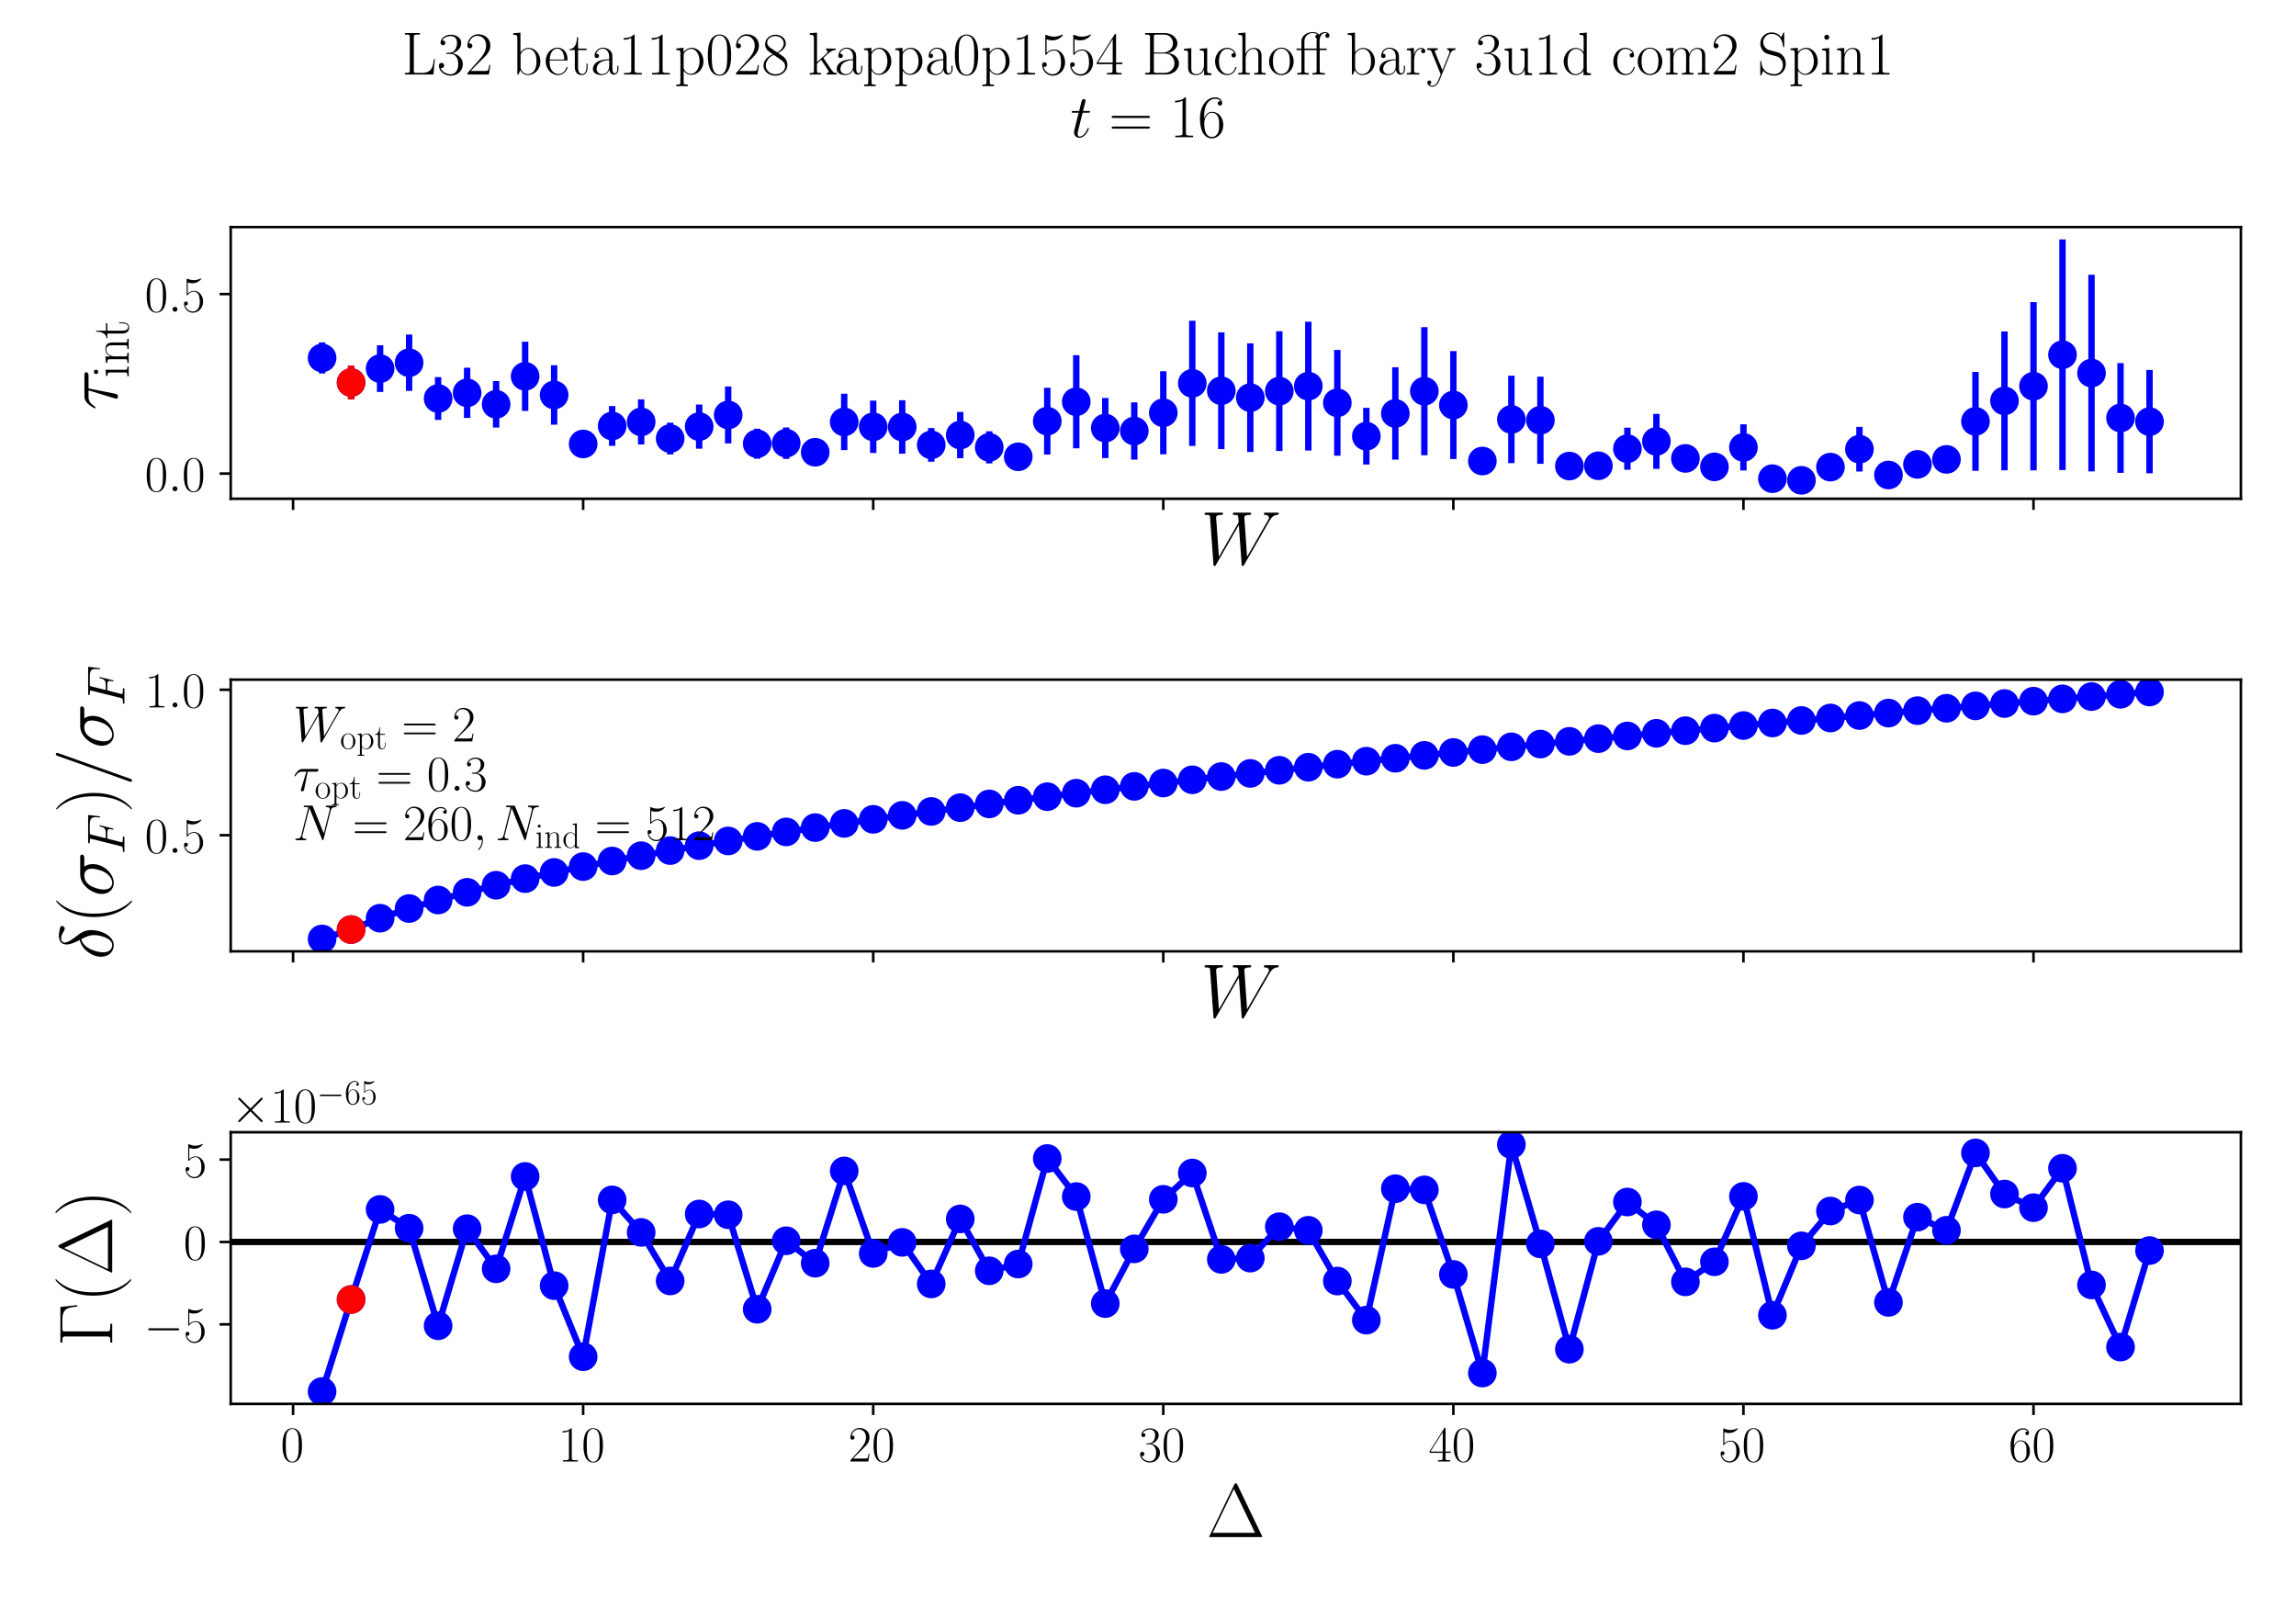 <?xml version="1.0" encoding="utf-8" standalone="no"?>
<!DOCTYPE svg PUBLIC "-//W3C//DTD SVG 1.1//EN"
  "http://www.w3.org/Graphics/SVG/1.1/DTD/svg11.dtd">
<!-- Created with matplotlib (https://matplotlib.org/) -->
<svg height="504pt" version="1.1" viewBox="0 0 720 504" width="720pt" xmlns="http://www.w3.org/2000/svg" xmlns:xlink="http://www.w3.org/1999/xlink">
 <defs>
  <style type="text/css">*{stroke-linecap:butt;stroke-linejoin:round;}</style>
 </defs>
 <g id="figure_1">
  <g id="patch_1">
   <path d="M 0 504 
L 720 504 
L 720 0 
L 0 0 
z
" style="fill:#ffffff;"/>
  </g>
  <g id="axes_1">
   <g id="patch_2">
    <path d="M 72.351 156.422 
L 702.72 156.422 
L 702.72 71.225 
L 72.351 71.225 
z
" style="fill:#ffffff;"/>
   </g>
   <g id="matplotlib.axis_1">
    <g id="xtick_1">
     <g id="line2d_1">
      <defs>
       <path d="M 0 0 
L 0 3.5 
" id="me3bc79e2ec" style="stroke:#000000;stroke-width:0.8;"/>
      </defs>
      <g>
       <use style="stroke:#000000;stroke-width:0.8;" x="91.908" xlink:href="#me3bc79e2ec" y="156.422"/>
      </g>
     </g>
    </g>
    <g id="xtick_2">
     <g id="line2d_2">
      <g>
       <use style="stroke:#000000;stroke-width:0.8;" x="182.87" xlink:href="#me3bc79e2ec" y="156.422"/>
      </g>
     </g>
    </g>
    <g id="xtick_3">
     <g id="line2d_3">
      <g>
       <use style="stroke:#000000;stroke-width:0.8;" x="273.832" xlink:href="#me3bc79e2ec" y="156.422"/>
      </g>
     </g>
    </g>
    <g id="xtick_4">
     <g id="line2d_4">
      <g>
       <use style="stroke:#000000;stroke-width:0.8;" x="364.795" xlink:href="#me3bc79e2ec" y="156.422"/>
      </g>
     </g>
    </g>
    <g id="xtick_5">
     <g id="line2d_5">
      <g>
       <use style="stroke:#000000;stroke-width:0.8;" x="455.757" xlink:href="#me3bc79e2ec" y="156.422"/>
      </g>
     </g>
    </g>
    <g id="xtick_6">
     <g id="line2d_6">
      <g>
       <use style="stroke:#000000;stroke-width:0.8;" x="546.72" xlink:href="#me3bc79e2ec" y="156.422"/>
      </g>
     </g>
    </g>
    <g id="xtick_7">
     <g id="line2d_7">
      <g>
       <use style="stroke:#000000;stroke-width:0.8;" x="637.682" xlink:href="#me3bc79e2ec" y="156.422"/>
      </g>
     </g>
    </g>
    <g id="text_1">
     <!-- $W$ -->
     <g transform="translate(376.484 177.027)scale(0.24 -0.24)">
      <defs>
       <path d="M 90.297 56.969 
C 92.594 60.844 94.797 64.516 100.797 65.125 
C 101.703 65.219 102.594 65.312 102.594 66.906 
C 102.594 68 101.703 68 101.406 68 
C 101.203 68 100.5 68 93.906 68 
C 90.906 68 87.797 68 84.906 68 
C 84.297 68 83.094 68 83.094 66.031 
C 83.094 65.094 83.906 65 84.5 65 
C 86.5 65 89.703 64.406 89.703 61.328 
C 89.703 60.031 89.297 59.328 88.297 57.656 
L 61 10.125 
L 57.406 61.922 
C 57.406 63.109 58.5 65 64.094 65 
C 65.406 65 66.406 65 66.406 66.969 
C 66.406 68 65.406 68 64.906 68 
C 61.406 68 57.703 68 54.094 68 
L 48.906 68 
C 47.406 68 45.594 68 44.094 68 
C 43.5 68 42.297 68 42.297 66.031 
C 42.297 65 43 65 44.703 65 
C 49.297 65 49.297 64.891 49.703 58.938 
L 50 55.359 
L 24.094 10.125 
L 20.406 61.422 
C 20.406 62.531 20.406 65 27.203 65 
C 28.297 65 29.406 65 29.406 66.859 
C 29.406 68 28.5 68 27.906 68 
C 24.406 68 20.703 68 17.094 68 
L 11.906 68 
C 10.406 68 8.594 68 7.094 68 
C 6.5 68 5.297 68 5.297 66.031 
C 5.297 65 6.094 65 7.5 65 
C 12.203 65 12.297 64.391 12.5 61.219 
L 16.906 0.281 
C 17 -1.406 17.094 -2 18.297 -2 
C 19.297 -2 19.5 -1.609 20.406 -0.109 
L 50.203 51.672 
L 53.906 0.281 
C 54 -1.406 54.094 -2 55.297 -2 
C 56.297 -2 56.594 -1.5 57.406 -0.109 
z
" id="CMMI12-87"/>
      </defs>
      <use transform="scale(0.996)" xlink:href="#CMMI12-87"/>
     </g>
    </g>
   </g>
   <g id="matplotlib.axis_2">
    <g id="ytick_1">
     <g id="line2d_8">
      <defs>
       <path d="M 0 0 
L -3.5 0 
" id="ma060174258" style="stroke:#000000;stroke-width:0.8;"/>
      </defs>
      <g>
       <use style="stroke:#000000;stroke-width:0.8;" x="72.351" xlink:href="#ma060174258" y="148.525"/>
      </g>
     </g>
     <g id="text_2">
      <!-- $\mathdefault{0.0}$ -->
      <g transform="translate(45.407 154.06)scale(0.16 -0.16)">
       <defs>
        <path d="M 42 31.641 
C 42 37.75 41.906 48.125 37.703 56.109 
C 34 63.109 28.094 65.594 22.906 65.594 
C 18.094 65.594 12 63.406 8.203 56.203 
C 4.203 48.719 3.797 39.438 3.797 31.641 
C 3.797 25.953 3.906 17.281 7 9.672 
C 11.297 -0.609 19 -2 22.906 -2 
C 27.5 -2 34.5 -0.109 38.594 9.375 
C 41.594 16.281 42 24.359 42 31.641 
z
M 22.906 -0.406 
C 16.5 -0.406 12.703 5.078 11.297 12.688 
C 10.203 18.562 10.203 27.156 10.203 32.75 
C 10.203 40.438 10.203 46.828 11.5 52.922 
C 13.406 61.391 19 64 22.906 64 
C 27 64 32.297 61.297 34.203 53.125 
C 35.5 47.438 35.594 40.734 35.594 32.75 
C 35.594 26.25 35.594 18.266 34.406 12.375 
C 32.297 1.484 26.406 -0.406 22.906 -0.406 
z
" id="CMR17-48"/>
        <path d="M 18.406 4.797 
C 18.406 7.688 16 9.672 13.594 9.672 
C 10.703 9.672 8.703 7.281 8.703 4.891 
C 8.703 2 11.094 0 13.5 0 
C 16.406 0 18.406 2.391 18.406 4.797 
z
" id="CMMI12-58"/>
       </defs>
       <use transform="scale(0.996)" xlink:href="#CMR17-48"/>
       <use transform="translate(45.69 0)scale(0.996)" xlink:href="#CMMI12-58"/>
       <use transform="translate(72.788 0)scale(0.996)" xlink:href="#CMR17-48"/>
      </g>
     </g>
    </g>
    <g id="ytick_2">
     <g id="line2d_9">
      <g>
       <use style="stroke:#000000;stroke-width:0.8;" x="72.351" xlink:href="#ma060174258" y="92.227"/>
      </g>
     </g>
     <g id="text_3">
      <!-- $\mathdefault{0.5}$ -->
      <g transform="translate(45.407 97.762)scale(0.16 -0.16)">
       <defs>
        <path d="M 11.406 57.688 
C 12.406 57.281 16.5 56 20.703 56 
C 30 56 35.094 61.109 38 64.062 
C 38 64.953 38 65.5 37.406 65.5 
C 37.297 65.5 37.094 65.5 36.297 65.047 
C 32.797 63.406 28.703 62.078 23.703 62.078 
C 20.703 62.078 16.203 62.484 11.297 64.672 
C 10.203 65.172 10 65.172 9.906 65.172 
C 9.406 65.172 9.297 65.062 9.297 63.078 
L 9.297 34.422 
C 9.297 32.641 9.297 32.141 10.297 32.141 
C 10.797 32.141 11 32.344 11.5 33.031 
C 14.703 37.516 19.094 39.406 24.094 39.406 
C 27.594 39.406 35.094 37.219 35.094 20.141 
C 35.094 16.953 35.094 11.172 32.094 6.578 
C 29.594 2.484 25.703 0.391 21.406 0.391 
C 14.797 0.391 8.094 5 6.297 12.719 
C 6.703 12.609 7.5 12.422 7.906 12.422 
C 9.203 12.422 11.703 13.125 11.703 16.219 
C 11.703 18.906 9.797 20 7.906 20 
C 5.594 20 4.094 18.594 4.094 15.797 
C 4.094 7.094 11 -2 21.594 -2 
C 31.906 -2 41.703 6.875 41.703 19.75 
C 41.703 31.719 33.906 41 24.203 41 
C 19.094 41 14.797 39.109 11.406 35.531 
z
" id="CMR17-53"/>
       </defs>
       <use transform="scale(0.996)" xlink:href="#CMR17-48"/>
       <use transform="translate(45.69 0)scale(0.996)" xlink:href="#CMMI12-58"/>
       <use transform="translate(72.788 0)scale(0.996)" xlink:href="#CMR17-53"/>
      </g>
     </g>
    </g>
    <g id="text_4">
     <!-- $\tau_{\mathrm{int}}$ -->
     <g transform="translate(36.757 128.695)rotate(-90)scale(0.24 -0.24)">
      <defs>
       <path d="M 28.703 37.625 
L 45.297 37.625 
C 46.594 37.625 49.906 37.625 49.906 40.812 
C 49.906 43 48 43 46.203 43 
L 18.703 43 
C 16.406 43 13 43 8.406 38.125 
C 5.797 35.234 2.594 29.953 2.594 29.359 
C 2.594 28.766 3.094 28.562 3.703 28.562 
C 4.406 28.562 4.5 28.859 5 29.453 
C 10.203 37.625 15.406 37.625 17.906 37.625 
L 26.203 37.625 
L 15.797 3.484 
C 15.297 1.984 15.297 1.781 15.297 1.484 
C 15.297 0.391 16 -1 18 -1 
C 21.094 -1 21.594 1.688 21.906 3.172 
z
" id="CMMI12-28"/>
       <path d="M 15.5 61.078 
C 15.5 63.266 13.703 65.156 11.406 65.156 
C 9.203 65.156 7.297 63.375 7.297 61.078 
C 7.297 58.891 9.094 57 11.406 57 
C 13.594 57 15.5 58.797 15.5 61.078 
z
M 3.797 42.281 
L 3.797 39.703 
C 9.406 39.703 10.203 39.094 10.203 34.328 
L 10.203 6.672 
C 10.203 2.875 9.797 2.391 3.406 2.391 
L 3.406 -0.203 
C 5.797 0 10.094 0 12.594 0 
C 15 0 19.094 0 21.406 -0.203 
L 21.406 2.391 
C 15.5 2.391 15.297 2.984 15.297 6.562 
L 15.297 43.375 
z
" id="CMR17-105"/>
       <path d="M 41.5 30.203 
C 41.5 35.297 40.5 43.594 28.703 43.594 
C 20.797 43.594 16.703 37.5 15.203 33.5 
L 15.094 33.5 
L 15.094 43.594 
L 3.297 42.5 
L 3.297 39.906 
C 9.203 39.906 10.094 39.297 10.094 34.5 
L 10.094 6.688 
C 10.094 2.875 9.703 2.391 3.297 2.391 
L 3.297 -0.203 
C 5.703 0 10.094 0 12.703 0 
C 15.297 0 19.797 0 22.203 -0.203 
L 22.203 2.391 
C 15.797 2.391 15.406 2.781 15.406 6.688 
L 15.406 25.906 
C 15.406 35.109 21 42 28 42 
C 35.406 42 36.203 35.406 36.203 30.594 
L 36.203 6.688 
C 36.203 2.875 35.797 2.391 29.406 2.391 
L 29.406 -0.203 
C 31.797 0 36.203 0 38.797 0 
C 41.406 0 45.906 0 48.297 -0.203 
L 48.297 2.391 
C 41.906 2.391 41.5 2.781 41.5 6.688 
z
" id="CMR17-110"/>
       <path d="M 15.094 40 
L 29.094 40 
L 29.094 42.578 
L 15.094 42.578 
L 15.094 61 
L 13.297 61 
C 13.094 50.703 9.594 41.688 1.094 41.688 
L 1.094 40 
L 9.797 40 
L 9.797 12.047 
C 9.797 10.156 9.797 -1 21.406 -1 
C 27.297 -1 30.703 4.781 30.703 12.141 
L 30.703 17.812 
L 28.906 17.812 
L 28.906 12.234 
C 28.906 5.375 26.203 0.797 22 0.797 
C 19.094 0.797 15.094 2.781 15.094 11.844 
z
" id="CMR17-116"/>
      </defs>
      <use transform="scale(0.996)" xlink:href="#CMMI12-28"/>
      <use transform="translate(42.364 -14.944)scale(0.697)" xlink:href="#CMR17-105"/>
      <use transform="translate(59.773 -14.944)scale(0.697)" xlink:href="#CMR17-110"/>
      <use transform="translate(93.578 -14.944)scale(0.697)" xlink:href="#CMR17-116"/>
     </g>
    </g>
   </g>
   <g id="LineCollection_1">
    <path clip-path="url(#p68b7191210)" d="M 101.004 117.143 
L 101.004 107.38 
" style="fill:none;stroke:#0000ff;stroke-width:2;"/>
    <path clip-path="url(#p68b7191210)" d="M 110.1 125.275 
L 110.1 114.656 
" style="fill:none;stroke:#0000ff;stroke-width:2;"/>
    <path clip-path="url(#p68b7191210)" d="M 119.196 122.918 
L 119.196 108.292 
" style="fill:none;stroke:#0000ff;stroke-width:2;"/>
    <path clip-path="url(#p68b7191210)" d="M 128.293 122.585 
L 128.293 104.927 
" style="fill:none;stroke:#0000ff;stroke-width:2;"/>
    <path clip-path="url(#p68b7191210)" d="M 137.389 131.698 
L 137.389 118.263 
" style="fill:none;stroke:#0000ff;stroke-width:2;"/>
    <path clip-path="url(#p68b7191210)" d="M 146.485 131.07 
L 146.485 115.335 
" style="fill:none;stroke:#0000ff;stroke-width:2;"/>
    <path clip-path="url(#p68b7191210)" d="M 155.581 134.085 
L 155.581 119.517 
" style="fill:none;stroke:#0000ff;stroke-width:2;"/>
    <path clip-path="url(#p68b7191210)" d="M 164.678 128.876 
L 164.678 107.17 
" style="fill:none;stroke:#0000ff;stroke-width:2;"/>
    <path clip-path="url(#p68b7191210)" d="M 173.774 133.186 
L 173.774 114.553 
" style="fill:none;stroke:#0000ff;stroke-width:2;"/>
    <path clip-path="url(#p68b7191210)" d="M 182.87 142.957 
L 182.87 135.522 
" style="fill:none;stroke:#0000ff;stroke-width:2;"/>
    <path clip-path="url(#p68b7191210)" d="M 191.966 139.841 
L 191.966 127.358 
" style="fill:none;stroke:#0000ff;stroke-width:2;"/>
    <path clip-path="url(#p68b7191210)" d="M 201.063 139.384 
L 201.063 125.252 
" style="fill:none;stroke:#0000ff;stroke-width:2;"/>
    <path clip-path="url(#p68b7191210)" d="M 210.159 142.528 
L 210.159 132.552 
" style="fill:none;stroke:#0000ff;stroke-width:2;"/>
    <path clip-path="url(#p68b7191210)" d="M 219.255 140.719 
L 219.255 126.865 
" style="fill:none;stroke:#0000ff;stroke-width:2;"/>
    <path clip-path="url(#p68b7191210)" d="M 228.351 139.073 
L 228.351 121.218 
" style="fill:none;stroke:#0000ff;stroke-width:2;"/>
    <path clip-path="url(#p68b7191210)" d="M 237.447 143.866 
L 237.447 134.453 
" style="fill:none;stroke:#0000ff;stroke-width:2;"/>
    <path clip-path="url(#p68b7191210)" d="M 246.544 143.929 
L 246.544 134.066 
" style="fill:none;stroke:#0000ff;stroke-width:2;"/>
    <path clip-path="url(#p68b7191210)" d="M 255.64 145.4 
L 255.64 138.278 
" style="fill:none;stroke:#0000ff;stroke-width:2;"/>
    <path clip-path="url(#p68b7191210)" d="M 264.736 141.163 
L 264.736 123.478 
" style="fill:none;stroke:#0000ff;stroke-width:2;"/>
    <path clip-path="url(#p68b7191210)" d="M 273.832 142.068 
L 273.832 125.647 
" style="fill:none;stroke:#0000ff;stroke-width:2;"/>
    <path clip-path="url(#p68b7191210)" d="M 282.929 142.29 
L 282.929 125.531 
" style="fill:none;stroke:#0000ff;stroke-width:2;"/>
    <path clip-path="url(#p68b7191210)" d="M 292.025 144.813 
L 292.025 134.25 
" style="fill:none;stroke:#0000ff;stroke-width:2;"/>
    <path clip-path="url(#p68b7191210)" d="M 301.121 143.691 
L 301.121 129.194 
" style="fill:none;stroke:#0000ff;stroke-width:2;"/>
    <path clip-path="url(#p68b7191210)" d="M 310.217 145.344 
L 310.217 135.265 
" style="fill:none;stroke:#0000ff;stroke-width:2;"/>
    <path clip-path="url(#p68b7191210)" d="M 319.314 146.555 
L 319.314 139.966 
" style="fill:none;stroke:#0000ff;stroke-width:2;"/>
    <path clip-path="url(#p68b7191210)" d="M 328.41 142.551 
L 328.41 121.608 
" style="fill:none;stroke:#0000ff;stroke-width:2;"/>
    <path clip-path="url(#p68b7191210)" d="M 337.506 140.596 
L 337.506 111.395 
" style="fill:none;stroke:#0000ff;stroke-width:2;"/>
    <path clip-path="url(#p68b7191210)" d="M 346.602 143.68 
L 346.602 124.814 
" style="fill:none;stroke:#0000ff;stroke-width:2;"/>
    <path clip-path="url(#p68b7191210)" d="M 355.699 144.148 
L 355.699 126.19 
" style="fill:none;stroke:#0000ff;stroke-width:2;"/>
    <path clip-path="url(#p68b7191210)" d="M 364.795 142.481 
L 364.795 116.425 
" style="fill:none;stroke:#0000ff;stroke-width:2;"/>
    <path clip-path="url(#p68b7191210)" d="M 373.891 139.844 
L 373.891 100.59 
" style="fill:none;stroke:#0000ff;stroke-width:2;"/>
    <path clip-path="url(#p68b7191210)" d="M 382.987 140.851 
L 382.987 104.246 
" style="fill:none;stroke:#0000ff;stroke-width:2;"/>
    <path clip-path="url(#p68b7191210)" d="M 392.084 141.753 
L 392.084 107.669 
" style="fill:none;stroke:#0000ff;stroke-width:2;"/>
    <path clip-path="url(#p68b7191210)" d="M 401.18 141.442 
L 401.18 103.889 
" style="fill:none;stroke:#0000ff;stroke-width:2;"/>
    <path clip-path="url(#p68b7191210)" d="M 410.276 141.298 
L 410.276 100.904 
" style="fill:none;stroke:#0000ff;stroke-width:2;"/>
    <path clip-path="url(#p68b7191210)" d="M 419.372 142.918 
L 419.372 109.751 
" style="fill:none;stroke:#0000ff;stroke-width:2;"/>
    <path clip-path="url(#p68b7191210)" d="M 428.468 145.694 
L 428.468 127.913 
" style="fill:none;stroke:#0000ff;stroke-width:2;"/>
    <path clip-path="url(#p68b7191210)" d="M 437.565 144.149 
L 437.565 115.187 
" style="fill:none;stroke:#0000ff;stroke-width:2;"/>
    <path clip-path="url(#p68b7191210)" d="M 446.661 142.77 
L 446.661 102.604 
" style="fill:none;stroke:#0000ff;stroke-width:2;"/>
    <path clip-path="url(#p68b7191210)" d="M 455.757 143.957 
L 455.757 110.107 
" style="fill:none;stroke:#0000ff;stroke-width:2;"/>
    <path clip-path="url(#p68b7191210)" d="M 464.853 147.733 
L 464.853 141.449 
" style="fill:none;stroke:#0000ff;stroke-width:2;"/>
    <path clip-path="url(#p68b7191210)" d="M 473.95 145.25 
L 473.95 117.838 
" style="fill:none;stroke:#0000ff;stroke-width:2;"/>
    <path clip-path="url(#p68b7191210)" d="M 483.046 145.459 
L 483.046 118.144 
" style="fill:none;stroke:#0000ff;stroke-width:2;"/>
    <path clip-path="url(#p68b7191210)" d="M 492.142 148.117 
L 492.142 144.212 
" style="fill:none;stroke:#0000ff;stroke-width:2;"/>
    <path clip-path="url(#p68b7191210)" d="M 501.238 148.125 
L 501.238 144.031 
" style="fill:none;stroke:#0000ff;stroke-width:2;"/>
    <path clip-path="url(#p68b7191210)" d="M 510.335 147.317 
L 510.335 134.131 
" style="fill:none;stroke:#0000ff;stroke-width:2;"/>
    <path clip-path="url(#p68b7191210)" d="M 519.431 147.051 
L 519.431 129.802 
" style="fill:none;stroke:#0000ff;stroke-width:2;"/>
    <path clip-path="url(#p68b7191210)" d="M 528.527 147.875 
L 528.527 139.665 
" style="fill:none;stroke:#0000ff;stroke-width:2;"/>
    <path clip-path="url(#p68b7191210)" d="M 537.623 148.257 
L 537.623 144.591 
" style="fill:none;stroke:#0000ff;stroke-width:2;"/>
    <path clip-path="url(#p68b7191210)" d="M 546.72 147.546 
L 546.72 133.081 
" style="fill:none;stroke:#0000ff;stroke-width:2;"/>
    <path clip-path="url(#p68b7191210)" d="M 555.816 148.701 
L 555.816 151.554 
" style="fill:none;stroke:#0000ff;stroke-width:2;"/>
    <path clip-path="url(#p68b7191210)" d="M 564.912 148.739 
L 564.912 152.55 
" style="fill:none;stroke:#0000ff;stroke-width:2;"/>
    <path clip-path="url(#p68b7191210)" d="M 574.008 148.336 
L 574.008 144.66 
" style="fill:none;stroke:#0000ff;stroke-width:2;"/>
    <path clip-path="url(#p68b7191210)" d="M 583.104 147.875 
L 583.104 133.878 
" style="fill:none;stroke:#0000ff;stroke-width:2;"/>
    <path clip-path="url(#p68b7191210)" d="M 592.201 148.558 
L 592.201 149.379 
" style="fill:none;stroke:#0000ff;stroke-width:2;"/>
    <path clip-path="url(#p68b7191210)" d="M 601.297 148.329 
L 601.297 142.957 
" style="fill:none;stroke:#0000ff;stroke-width:2;"/>
    <path clip-path="url(#p68b7191210)" d="M 610.393 148.259 
L 610.393 139.896 
" style="fill:none;stroke:#0000ff;stroke-width:2;"/>
    <path clip-path="url(#p68b7191210)" d="M 619.489 147.665 
L 619.489 116.631 
" style="fill:none;stroke:#0000ff;stroke-width:2;"/>
    <path clip-path="url(#p68b7191210)" d="M 628.586 147.502 
L 628.586 103.947 
" style="fill:none;stroke:#0000ff;stroke-width:2;"/>
    <path clip-path="url(#p68b7191210)" d="M 637.682 147.506 
L 637.682 94.749 
" style="fill:none;stroke:#0000ff;stroke-width:2;"/>
    <path clip-path="url(#p68b7191210)" d="M 646.778 147.41 
L 646.778 75.098 
" style="fill:none;stroke:#0000ff;stroke-width:2;"/>
    <path clip-path="url(#p68b7191210)" d="M 655.874 147.843 
L 655.874 86.167 
" style="fill:none;stroke:#0000ff;stroke-width:2;"/>
    <path clip-path="url(#p68b7191210)" d="M 664.971 148.301 
L 664.971 113.868 
" style="fill:none;stroke:#0000ff;stroke-width:2;"/>
    <path clip-path="url(#p68b7191210)" d="M 674.067 148.444 
L 674.067 116.022 
" style="fill:none;stroke:#0000ff;stroke-width:2;"/>
   </g>
   <g id="LineCollection_2">
    <path clip-path="url(#p68b7191210)" d="M 110.1 125.275 
L 110.1 114.656 
" style="fill:none;stroke:#ff0000;stroke-width:2;"/>
   </g>
   <g id="line2d_10">
    <defs>
     <path d="M 0 4 
C 1.061 4 2.078 3.579 2.828 2.828 
C 3.579 2.078 4 1.061 4 0 
C 4 -1.061 3.579 -2.078 2.828 -2.828 
C 2.078 -3.579 1.061 -4 0 -4 
C -1.061 -4 -2.078 -3.579 -2.828 -2.828 
C -3.579 -2.078 -4 -1.061 -4 0 
C -4 1.061 -3.579 2.078 -2.828 2.828 
C -2.078 3.579 -1.061 4 0 4 
z
" id="m9a9a00c957" style="stroke:#0000ff;"/>
    </defs>
    <g clip-path="url(#p68b7191210)">
     <use style="fill:#0000ff;stroke:#0000ff;" x="101.004" xlink:href="#m9a9a00c957" y="112.261"/>
     <use style="fill:#0000ff;stroke:#0000ff;" x="110.1" xlink:href="#m9a9a00c957" y="119.966"/>
     <use style="fill:#0000ff;stroke:#0000ff;" x="119.196" xlink:href="#m9a9a00c957" y="115.605"/>
     <use style="fill:#0000ff;stroke:#0000ff;" x="128.293" xlink:href="#m9a9a00c957" y="113.756"/>
     <use style="fill:#0000ff;stroke:#0000ff;" x="137.389" xlink:href="#m9a9a00c957" y="124.98"/>
     <use style="fill:#0000ff;stroke:#0000ff;" x="146.485" xlink:href="#m9a9a00c957" y="123.203"/>
     <use style="fill:#0000ff;stroke:#0000ff;" x="155.581" xlink:href="#m9a9a00c957" y="126.801"/>
     <use style="fill:#0000ff;stroke:#0000ff;" x="164.678" xlink:href="#m9a9a00c957" y="118.023"/>
     <use style="fill:#0000ff;stroke:#0000ff;" x="173.774" xlink:href="#m9a9a00c957" y="123.869"/>
     <use style="fill:#0000ff;stroke:#0000ff;" x="182.87" xlink:href="#m9a9a00c957" y="139.239"/>
     <use style="fill:#0000ff;stroke:#0000ff;" x="191.966" xlink:href="#m9a9a00c957" y="133.6"/>
     <use style="fill:#0000ff;stroke:#0000ff;" x="201.063" xlink:href="#m9a9a00c957" y="132.318"/>
     <use style="fill:#0000ff;stroke:#0000ff;" x="210.159" xlink:href="#m9a9a00c957" y="137.54"/>
     <use style="fill:#0000ff;stroke:#0000ff;" x="219.255" xlink:href="#m9a9a00c957" y="133.792"/>
     <use style="fill:#0000ff;stroke:#0000ff;" x="228.351" xlink:href="#m9a9a00c957" y="130.145"/>
     <use style="fill:#0000ff;stroke:#0000ff;" x="237.447" xlink:href="#m9a9a00c957" y="139.159"/>
     <use style="fill:#0000ff;stroke:#0000ff;" x="246.544" xlink:href="#m9a9a00c957" y="138.998"/>
     <use style="fill:#0000ff;stroke:#0000ff;" x="255.64" xlink:href="#m9a9a00c957" y="141.839"/>
     <use style="fill:#0000ff;stroke:#0000ff;" x="264.736" xlink:href="#m9a9a00c957" y="132.321"/>
     <use style="fill:#0000ff;stroke:#0000ff;" x="273.832" xlink:href="#m9a9a00c957" y="133.858"/>
     <use style="fill:#0000ff;stroke:#0000ff;" x="282.929" xlink:href="#m9a9a00c957" y="133.911"/>
     <use style="fill:#0000ff;stroke:#0000ff;" x="292.025" xlink:href="#m9a9a00c957" y="139.532"/>
     <use style="fill:#0000ff;stroke:#0000ff;" x="301.121" xlink:href="#m9a9a00c957" y="136.442"/>
     <use style="fill:#0000ff;stroke:#0000ff;" x="310.217" xlink:href="#m9a9a00c957" y="140.304"/>
     <use style="fill:#0000ff;stroke:#0000ff;" x="319.314" xlink:href="#m9a9a00c957" y="143.26"/>
     <use style="fill:#0000ff;stroke:#0000ff;" x="328.41" xlink:href="#m9a9a00c957" y="132.079"/>
     <use style="fill:#0000ff;stroke:#0000ff;" x="337.506" xlink:href="#m9a9a00c957" y="125.996"/>
     <use style="fill:#0000ff;stroke:#0000ff;" x="346.602" xlink:href="#m9a9a00c957" y="134.247"/>
     <use style="fill:#0000ff;stroke:#0000ff;" x="355.699" xlink:href="#m9a9a00c957" y="135.169"/>
     <use style="fill:#0000ff;stroke:#0000ff;" x="364.795" xlink:href="#m9a9a00c957" y="129.453"/>
     <use style="fill:#0000ff;stroke:#0000ff;" x="373.891" xlink:href="#m9a9a00c957" y="120.217"/>
     <use style="fill:#0000ff;stroke:#0000ff;" x="382.987" xlink:href="#m9a9a00c957" y="122.549"/>
     <use style="fill:#0000ff;stroke:#0000ff;" x="392.084" xlink:href="#m9a9a00c957" y="124.711"/>
     <use style="fill:#0000ff;stroke:#0000ff;" x="401.18" xlink:href="#m9a9a00c957" y="122.666"/>
     <use style="fill:#0000ff;stroke:#0000ff;" x="410.276" xlink:href="#m9a9a00c957" y="121.101"/>
     <use style="fill:#0000ff;stroke:#0000ff;" x="419.372" xlink:href="#m9a9a00c957" y="126.335"/>
     <use style="fill:#0000ff;stroke:#0000ff;" x="428.468" xlink:href="#m9a9a00c957" y="136.804"/>
     <use style="fill:#0000ff;stroke:#0000ff;" x="437.565" xlink:href="#m9a9a00c957" y="129.668"/>
     <use style="fill:#0000ff;stroke:#0000ff;" x="446.661" xlink:href="#m9a9a00c957" y="122.687"/>
     <use style="fill:#0000ff;stroke:#0000ff;" x="455.757" xlink:href="#m9a9a00c957" y="127.032"/>
     <use style="fill:#0000ff;stroke:#0000ff;" x="464.853" xlink:href="#m9a9a00c957" y="144.591"/>
     <use style="fill:#0000ff;stroke:#0000ff;" x="473.95" xlink:href="#m9a9a00c957" y="131.544"/>
     <use style="fill:#0000ff;stroke:#0000ff;" x="483.046" xlink:href="#m9a9a00c957" y="131.802"/>
     <use style="fill:#0000ff;stroke:#0000ff;" x="492.142" xlink:href="#m9a9a00c957" y="146.164"/>
     <use style="fill:#0000ff;stroke:#0000ff;" x="501.238" xlink:href="#m9a9a00c957" y="146.078"/>
     <use style="fill:#0000ff;stroke:#0000ff;" x="510.335" xlink:href="#m9a9a00c957" y="140.724"/>
     <use style="fill:#0000ff;stroke:#0000ff;" x="519.431" xlink:href="#m9a9a00c957" y="138.426"/>
     <use style="fill:#0000ff;stroke:#0000ff;" x="528.527" xlink:href="#m9a9a00c957" y="143.77"/>
     <use style="fill:#0000ff;stroke:#0000ff;" x="537.623" xlink:href="#m9a9a00c957" y="146.424"/>
     <use style="fill:#0000ff;stroke:#0000ff;" x="546.72" xlink:href="#m9a9a00c957" y="140.313"/>
     <use style="fill:#0000ff;stroke:#0000ff;" x="555.816" xlink:href="#m9a9a00c957" y="150.127"/>
     <use style="fill:#0000ff;stroke:#0000ff;" x="564.912" xlink:href="#m9a9a00c957" y="150.644"/>
     <use style="fill:#0000ff;stroke:#0000ff;" x="574.008" xlink:href="#m9a9a00c957" y="146.498"/>
     <use style="fill:#0000ff;stroke:#0000ff;" x="583.104" xlink:href="#m9a9a00c957" y="140.877"/>
     <use style="fill:#0000ff;stroke:#0000ff;" x="592.201" xlink:href="#m9a9a00c957" y="148.969"/>
     <use style="fill:#0000ff;stroke:#0000ff;" x="601.297" xlink:href="#m9a9a00c957" y="145.643"/>
     <use style="fill:#0000ff;stroke:#0000ff;" x="610.393" xlink:href="#m9a9a00c957" y="144.078"/>
     <use style="fill:#0000ff;stroke:#0000ff;" x="619.489" xlink:href="#m9a9a00c957" y="132.148"/>
     <use style="fill:#0000ff;stroke:#0000ff;" x="628.586" xlink:href="#m9a9a00c957" y="125.725"/>
     <use style="fill:#0000ff;stroke:#0000ff;" x="637.682" xlink:href="#m9a9a00c957" y="121.127"/>
     <use style="fill:#0000ff;stroke:#0000ff;" x="646.778" xlink:href="#m9a9a00c957" y="111.254"/>
     <use style="fill:#0000ff;stroke:#0000ff;" x="655.874" xlink:href="#m9a9a00c957" y="117.005"/>
     <use style="fill:#0000ff;stroke:#0000ff;" x="664.971" xlink:href="#m9a9a00c957" y="131.084"/>
     <use style="fill:#0000ff;stroke:#0000ff;" x="674.067" xlink:href="#m9a9a00c957" y="132.233"/>
    </g>
   </g>
   <g id="line2d_11">
    <defs>
     <path d="M 0 4 
C 1.061 4 2.078 3.579 2.828 2.828 
C 3.579 2.078 4 1.061 4 0 
C 4 -1.061 3.579 -2.078 2.828 -2.828 
C 2.078 -3.579 1.061 -4 0 -4 
C -1.061 -4 -2.078 -3.579 -2.828 -2.828 
C -3.579 -2.078 -4 -1.061 -4 0 
C -4 1.061 -3.579 2.078 -2.828 2.828 
C -2.078 3.579 -1.061 4 0 4 
z
" id="mfc6cdfa7cf" style="stroke:#ff0000;"/>
    </defs>
    <g clip-path="url(#p68b7191210)">
     <use style="fill:#ff0000;stroke:#ff0000;" x="110.1" xlink:href="#mfc6cdfa7cf" y="119.966"/>
    </g>
   </g>
   <g id="patch_3">
    <path d="M 72.351 156.422 
L 72.351 71.225 
" style="fill:none;stroke:#000000;stroke-linecap:square;stroke-linejoin:miter;stroke-width:0.8;"/>
   </g>
   <g id="patch_4">
    <path d="M 702.72 156.422 
L 702.72 71.225 
" style="fill:none;stroke:#000000;stroke-linecap:square;stroke-linejoin:miter;stroke-width:0.8;"/>
   </g>
   <g id="patch_5">
    <path d="M 72.351 156.422 
L 702.72 156.422 
" style="fill:none;stroke:#000000;stroke-linecap:square;stroke-linejoin:miter;stroke-width:0.8;"/>
   </g>
   <g id="patch_6">
    <path d="M 72.351 71.225 
L 702.72 71.225 
" style="fill:none;stroke:#000000;stroke-linecap:square;stroke-linejoin:miter;stroke-width:0.8;"/>
   </g>
  </g>
  <g id="axes_2">
   <g id="patch_7">
    <path d="M 72.351 298.359 
L 702.72 298.359 
L 702.72 213.162 
L 72.351 213.162 
z
" style="fill:#ffffff;"/>
   </g>
   <g id="matplotlib.axis_3">
    <g id="xtick_8">
     <g id="line2d_12">
      <g>
       <use style="stroke:#000000;stroke-width:0.8;" x="91.908" xlink:href="#me3bc79e2ec" y="298.359"/>
      </g>
     </g>
    </g>
    <g id="xtick_9">
     <g id="line2d_13">
      <g>
       <use style="stroke:#000000;stroke-width:0.8;" x="182.87" xlink:href="#me3bc79e2ec" y="298.359"/>
      </g>
     </g>
    </g>
    <g id="xtick_10">
     <g id="line2d_14">
      <g>
       <use style="stroke:#000000;stroke-width:0.8;" x="273.832" xlink:href="#me3bc79e2ec" y="298.359"/>
      </g>
     </g>
    </g>
    <g id="xtick_11">
     <g id="line2d_15">
      <g>
       <use style="stroke:#000000;stroke-width:0.8;" x="364.795" xlink:href="#me3bc79e2ec" y="298.359"/>
      </g>
     </g>
    </g>
    <g id="xtick_12">
     <g id="line2d_16">
      <g>
       <use style="stroke:#000000;stroke-width:0.8;" x="455.757" xlink:href="#me3bc79e2ec" y="298.359"/>
      </g>
     </g>
    </g>
    <g id="xtick_13">
     <g id="line2d_17">
      <g>
       <use style="stroke:#000000;stroke-width:0.8;" x="546.72" xlink:href="#me3bc79e2ec" y="298.359"/>
      </g>
     </g>
    </g>
    <g id="xtick_14">
     <g id="line2d_18">
      <g>
       <use style="stroke:#000000;stroke-width:0.8;" x="637.682" xlink:href="#me3bc79e2ec" y="298.359"/>
      </g>
     </g>
    </g>
    <g id="text_5">
     <!-- $W$ -->
     <g transform="translate(376.484 318.963)scale(0.24 -0.24)">
      <use transform="scale(0.996)" xlink:href="#CMMI12-87"/>
     </g>
    </g>
   </g>
   <g id="matplotlib.axis_4">
    <g id="ytick_3">
     <g id="line2d_19">
      <g>
       <use style="stroke:#000000;stroke-width:0.8;" x="72.351" xlink:href="#ma060174258" y="261.952"/>
      </g>
     </g>
     <g id="text_6">
      <!-- $\mathdefault{0.5}$ -->
      <g transform="translate(45.407 267.487)scale(0.16 -0.16)">
       <use transform="scale(0.996)" xlink:href="#CMR17-48"/>
       <use transform="translate(45.69 0)scale(0.996)" xlink:href="#CMMI12-58"/>
       <use transform="translate(72.788 0)scale(0.996)" xlink:href="#CMR17-53"/>
      </g>
     </g>
    </g>
    <g id="ytick_4">
     <g id="line2d_20">
      <g>
       <use style="stroke:#000000;stroke-width:0.8;" x="72.351" xlink:href="#ma060174258" y="216.33"/>
      </g>
     </g>
     <g id="text_7">
      <!-- $\mathdefault{1.0}$ -->
      <g transform="translate(45.407 221.864)scale(0.16 -0.16)">
       <defs>
        <path d="M 26.594 63.406 
C 26.594 65.5 26.5 65.5 25.094 65.5 
C 21.203 61.188 15.297 59.797 9.703 59.797 
C 9.406 59.797 8.906 59.797 8.797 59.5 
C 8.703 59.297 8.703 59.094 8.703 57 
C 11.797 57 17 57.594 21 59.984 
L 21 7.203 
C 21 3.688 20.797 2.5 12.203 2.5 
L 9.203 2.5 
L 9.203 0 
C 14 0 19 0 23.797 0 
C 28.594 0 33.594 0 38.406 0 
L 38.406 2.5 
L 35.406 2.5 
C 26.797 2.5 26.594 3.594 26.594 7.156 
z
" id="CMR17-49"/>
       </defs>
       <use transform="scale(0.996)" xlink:href="#CMR17-49"/>
       <use transform="translate(45.69 0)scale(0.996)" xlink:href="#CMMI12-58"/>
       <use transform="translate(72.788 0)scale(0.996)" xlink:href="#CMR17-48"/>
      </g>
     </g>
    </g>
    <g id="text_8">
     <!-- $\delta(\sigma_F)/\sigma_F$ -->
     <g transform="translate(35.43 301.017)rotate(-90)scale(0.24 -0.24)">
      <defs>
       <path d="M 26 43.672 
C 13.203 40.578 4 27.312 4 15.641 
C 4 4.984 11.203 -1 19.203 -1 
C 31 -1 39 15.156 39 28.406 
C 39 37.375 34.797 42.875 32.297 46.156 
C 28.594 50.844 22.594 58.531 22.594 63.312 
C 22.594 65.016 23.906 68 28.297 68 
C 31.406 68 33.297 66.906 36.297 65.203 
C 37.203 64.594 39.5 63.312 40.797 63.312 
C 42.906 63.312 44.406 65.391 44.406 66.984 
C 44.406 68.891 42.906 69.188 39.406 69.984 
C 34.703 70.984 33.297 70.984 31.594 70.984 
C 29.906 70.984 20.094 70.984 20.094 60.812 
C 20.094 55.922 22.594 50.25 26 43.672 
z
M 27.094 41.703 
C 30.906 33.828 32.406 30.844 32.406 24.375 
C 32.406 16.609 28.203 0.984 19.297 0.984 
C 15.406 0.984 9.797 3.578 9.797 12.828 
C 9.797 19.297 13.5 38.109 27.094 41.703 
z
" id="CMMI12-14"/>
       <path d="M 30.594 -24.391 
C 30.594 -24.297 30.594 -24.094 30.297 -23.797 
C 25.703 -19.125 13.406 -6.359 13.406 24.703 
C 13.406 55.766 25.5 68.422 30.406 73.391 
C 30.406 73.5 30.594 73.703 30.594 74 
C 30.594 74.297 30.297 74.5 29.906 74.5 
C 28.797 74.5 20.297 67.125 15.406 56.156 
C 10.406 45.109 9 34.359 9 24.812 
C 9 17.625 9.703 5.484 15.703 -7.359 
C 20.5 -17.734 28.703 -25 29.906 -25 
C 30.406 -25 30.594 -24.797 30.594 -24.391 
z
" id="CMR17-40"/>
       <path d="M 50.797 37.625 
C 52.094 37.625 55.406 37.625 55.406 40.812 
C 55.406 43 53.5 43 51.703 43 
L 29.594 43 
C 14.594 43 3.797 26.344 3.797 14.562 
C 3.797 6.094 9.297 -1 18.297 -1 
C 30.094 -1 43 11.672 43 26.641 
C 43 30.531 42.094 34.312 39.703 37.625 
z
M 18.406 1 
C 13.297 1 9.594 4.891 9.594 11.781 
C 9.594 17.766 13.203 37.625 27.906 37.625 
C 32.203 37.625 37 35.531 37 27.828 
C 37 24.344 35.406 15.953 31.906 10.188 
C 28.297 4.297 22.906 1 18.406 1 
z
" id="CMMI12-27"/>
       <path d="M 29.703 32.109 
L 39.297 32.109 
C 46.906 32.109 47.5 30.406 47.5 27.516 
C 47.5 26.219 47.297 24.828 46.797 22.625 
C 46.594 22.234 46.5 21.734 46.5 21.531 
C 46.5 20.828 46.906 20.438 47.594 20.438 
C 48.406 20.438 48.5 20.828 48.906 22.422 
L 54.703 45.859 
C 54.703 46.266 54.406 46.859 53.703 46.859 
C 52.797 46.859 52.703 46.469 52.297 44.734 
C 50.203 37.125 48.203 35 39.5 35 
L 30.406 35 
L 36.906 61.344 
C 37.797 64.906 38 64.906 42.094 64.906 
L 55.5 64.906 
C 68 64.906 69.797 61.219 69.797 54.125 
C 69.797 53.531 69.797 51.328 69.5 48.734 
C 69.406 48.344 69.203 47.047 69.203 46.641 
C 69.203 45.844 69.703 45.547 70.297 45.547 
C 71 45.547 71.406 45.953 71.594 47.734 
L 73.703 65.219 
C 73.703 65.547 73.906 66.609 73.906 66.828 
C 73.906 68 73 68 71.203 68 
L 23.797 68 
C 21.906 68 20.906 68 20.906 66.078 
C 20.906 64.906 21.594 64.906 23.297 64.906 
C 29.5 64.906 29.5 64.266 29.5 63.281 
C 29.5 62.781 29.406 62.375 29.094 61.281 
L 15.594 7.391 
C 14.703 3.891 14.5 2.891 7.5 2.891 
C 5.594 2.891 4.594 2.891 4.594 1.094 
C 4.594 0 5.5 0 6.094 0 
C 8 0 10 0 11.906 0 
L 24.906 0 
C 27.094 0 29.5 0 31.703 0 
C 32.594 0 33.797 0 33.797 1.797 
C 33.797 2.891 33.203 2.891 31 2.891 
C 23.094 2.891 22.906 3.578 22.906 5.062 
C 22.906 5.562 23.094 6.344 23.297 7.016 
z
" id="CMMI12-70"/>
       <path d="M 26.297 24.703 
C 26.297 31.875 25.594 44.016 19.594 56.859 
C 14.797 67.234 6.594 74.5 5.406 74.5 
C 5.094 74.5 4.703 74.391 4.703 73.891 
C 4.703 73.703 4.797 73.594 4.906 73.391 
C 9.703 68.406 21.906 55.75 21.906 24.75 
C 21.906 -6.359 9.797 -19.016 4.906 -24.016 
C 4.797 -24.203 4.703 -24.312 4.703 -24.5 
C 4.703 -25 5.094 -25 5.406 -25 
C 6.5 -25 15 -17.625 19.906 -6.656 
C 24.906 4.391 26.297 15.141 26.297 24.703 
z
" id="CMR17-41"/>
       <path d="M 42.906 71.281 
C 42.906 71.391 43.5 72.906 43.5 73.094 
C 43.5 74.297 42.5 75 41.703 75 
C 41.203 75 40.297 75 39.5 72.797 
L 6 -21.297 
C 6 -21.406 5.406 -22.891 5.406 -23.094 
C 5.406 -24.297 6.406 -25 7.203 -25 
C 7.797 -25 8.703 -24.891 9.406 -22.797 
z
" id="CMMI12-61"/>
      </defs>
      <use transform="scale(0.996)" xlink:href="#CMMI12-14"/>
      <use transform="translate(46.941 0)scale(0.996)" xlink:href="#CMR17-40"/>
      <use transform="translate(82.222 0)scale(0.996)" xlink:href="#CMMI12-27"/>
      <use transform="translate(137.668 -14.944)scale(0.697)" xlink:href="#CMMI12-70"/>
      <use transform="translate(191.853 0)scale(0.996)" xlink:href="#CMR17-41"/>
      <use transform="translate(227.134 0)scale(0.996)" xlink:href="#CMMI12-61"/>
      <use transform="translate(275.909 0)scale(0.996)" xlink:href="#CMMI12-27"/>
      <use transform="translate(331.354 -14.944)scale(0.697)" xlink:href="#CMMI12-70"/>
     </g>
    </g>
   </g>
   <g id="line2d_21">
    <path clip-path="url(#p277d22f7cb)" d="M 101.004 294.486 
L 110.1 291.534 
L 119.196 287.971 
L 128.293 284.939 
L 137.389 282.267 
L 146.485 279.852 
L 155.581 277.631 
L 164.678 275.563 
L 173.774 273.622 
L 182.87 271.785 
L 191.966 270.038 
L 201.063 268.369 
L 210.159 266.768 
L 219.255 265.228 
L 228.351 263.742 
L 237.447 262.304 
L 246.544 260.911 
L 255.64 259.558 
L 264.736 258.242 
L 273.832 256.961 
L 282.929 255.711 
L 292.025 254.49 
L 301.121 253.297 
L 310.217 252.13 
L 319.314 250.987 
L 328.41 249.866 
L 337.506 248.767 
L 346.602 247.688 
L 355.699 246.628 
L 364.795 245.586 
L 373.891 244.561 
L 382.987 243.553 
L 392.084 242.56 
L 401.18 241.582 
L 410.276 240.619 
L 419.372 239.669 
L 428.468 238.733 
L 437.565 237.808 
L 446.661 236.896 
L 455.757 235.996 
L 464.853 235.107 
L 473.95 234.228 
L 483.046 233.36 
L 492.142 232.502 
L 501.238 231.654 
L 510.335 230.815 
L 519.431 229.985 
L 528.527 229.164 
L 537.623 228.352 
L 546.72 227.547 
L 555.816 226.751 
L 564.912 225.963 
L 574.008 225.182 
L 583.104 224.408 
L 592.201 223.641 
L 601.297 222.882 
L 610.393 222.129 
L 619.489 221.383 
L 628.586 220.643 
L 637.682 219.909 
L 646.778 219.182 
L 655.874 218.46 
L 664.971 217.744 
L 674.067 217.034 
" style="fill:none;stroke:#0000ff;stroke-linecap:square;stroke-width:2;"/>
    <g clip-path="url(#p277d22f7cb)">
     <use style="fill:#0000ff;stroke:#0000ff;" x="101.004" xlink:href="#m9a9a00c957" y="294.486"/>
     <use style="fill:#0000ff;stroke:#0000ff;" x="110.1" xlink:href="#m9a9a00c957" y="291.534"/>
     <use style="fill:#0000ff;stroke:#0000ff;" x="119.196" xlink:href="#m9a9a00c957" y="287.971"/>
     <use style="fill:#0000ff;stroke:#0000ff;" x="128.293" xlink:href="#m9a9a00c957" y="284.939"/>
     <use style="fill:#0000ff;stroke:#0000ff;" x="137.389" xlink:href="#m9a9a00c957" y="282.267"/>
     <use style="fill:#0000ff;stroke:#0000ff;" x="146.485" xlink:href="#m9a9a00c957" y="279.852"/>
     <use style="fill:#0000ff;stroke:#0000ff;" x="155.581" xlink:href="#m9a9a00c957" y="277.631"/>
     <use style="fill:#0000ff;stroke:#0000ff;" x="164.678" xlink:href="#m9a9a00c957" y="275.563"/>
     <use style="fill:#0000ff;stroke:#0000ff;" x="173.774" xlink:href="#m9a9a00c957" y="273.622"/>
     <use style="fill:#0000ff;stroke:#0000ff;" x="182.87" xlink:href="#m9a9a00c957" y="271.785"/>
     <use style="fill:#0000ff;stroke:#0000ff;" x="191.966" xlink:href="#m9a9a00c957" y="270.038"/>
     <use style="fill:#0000ff;stroke:#0000ff;" x="201.063" xlink:href="#m9a9a00c957" y="268.369"/>
     <use style="fill:#0000ff;stroke:#0000ff;" x="210.159" xlink:href="#m9a9a00c957" y="266.768"/>
     <use style="fill:#0000ff;stroke:#0000ff;" x="219.255" xlink:href="#m9a9a00c957" y="265.228"/>
     <use style="fill:#0000ff;stroke:#0000ff;" x="228.351" xlink:href="#m9a9a00c957" y="263.742"/>
     <use style="fill:#0000ff;stroke:#0000ff;" x="237.447" xlink:href="#m9a9a00c957" y="262.304"/>
     <use style="fill:#0000ff;stroke:#0000ff;" x="246.544" xlink:href="#m9a9a00c957" y="260.911"/>
     <use style="fill:#0000ff;stroke:#0000ff;" x="255.64" xlink:href="#m9a9a00c957" y="259.558"/>
     <use style="fill:#0000ff;stroke:#0000ff;" x="264.736" xlink:href="#m9a9a00c957" y="258.242"/>
     <use style="fill:#0000ff;stroke:#0000ff;" x="273.832" xlink:href="#m9a9a00c957" y="256.961"/>
     <use style="fill:#0000ff;stroke:#0000ff;" x="282.929" xlink:href="#m9a9a00c957" y="255.711"/>
     <use style="fill:#0000ff;stroke:#0000ff;" x="292.025" xlink:href="#m9a9a00c957" y="254.49"/>
     <use style="fill:#0000ff;stroke:#0000ff;" x="301.121" xlink:href="#m9a9a00c957" y="253.297"/>
     <use style="fill:#0000ff;stroke:#0000ff;" x="310.217" xlink:href="#m9a9a00c957" y="252.13"/>
     <use style="fill:#0000ff;stroke:#0000ff;" x="319.314" xlink:href="#m9a9a00c957" y="250.987"/>
     <use style="fill:#0000ff;stroke:#0000ff;" x="328.41" xlink:href="#m9a9a00c957" y="249.866"/>
     <use style="fill:#0000ff;stroke:#0000ff;" x="337.506" xlink:href="#m9a9a00c957" y="248.767"/>
     <use style="fill:#0000ff;stroke:#0000ff;" x="346.602" xlink:href="#m9a9a00c957" y="247.688"/>
     <use style="fill:#0000ff;stroke:#0000ff;" x="355.699" xlink:href="#m9a9a00c957" y="246.628"/>
     <use style="fill:#0000ff;stroke:#0000ff;" x="364.795" xlink:href="#m9a9a00c957" y="245.586"/>
     <use style="fill:#0000ff;stroke:#0000ff;" x="373.891" xlink:href="#m9a9a00c957" y="244.561"/>
     <use style="fill:#0000ff;stroke:#0000ff;" x="382.987" xlink:href="#m9a9a00c957" y="243.553"/>
     <use style="fill:#0000ff;stroke:#0000ff;" x="392.084" xlink:href="#m9a9a00c957" y="242.56"/>
     <use style="fill:#0000ff;stroke:#0000ff;" x="401.18" xlink:href="#m9a9a00c957" y="241.582"/>
     <use style="fill:#0000ff;stroke:#0000ff;" x="410.276" xlink:href="#m9a9a00c957" y="240.619"/>
     <use style="fill:#0000ff;stroke:#0000ff;" x="419.372" xlink:href="#m9a9a00c957" y="239.669"/>
     <use style="fill:#0000ff;stroke:#0000ff;" x="428.468" xlink:href="#m9a9a00c957" y="238.733"/>
     <use style="fill:#0000ff;stroke:#0000ff;" x="437.565" xlink:href="#m9a9a00c957" y="237.808"/>
     <use style="fill:#0000ff;stroke:#0000ff;" x="446.661" xlink:href="#m9a9a00c957" y="236.896"/>
     <use style="fill:#0000ff;stroke:#0000ff;" x="455.757" xlink:href="#m9a9a00c957" y="235.996"/>
     <use style="fill:#0000ff;stroke:#0000ff;" x="464.853" xlink:href="#m9a9a00c957" y="235.107"/>
     <use style="fill:#0000ff;stroke:#0000ff;" x="473.95" xlink:href="#m9a9a00c957" y="234.228"/>
     <use style="fill:#0000ff;stroke:#0000ff;" x="483.046" xlink:href="#m9a9a00c957" y="233.36"/>
     <use style="fill:#0000ff;stroke:#0000ff;" x="492.142" xlink:href="#m9a9a00c957" y="232.502"/>
     <use style="fill:#0000ff;stroke:#0000ff;" x="501.238" xlink:href="#m9a9a00c957" y="231.654"/>
     <use style="fill:#0000ff;stroke:#0000ff;" x="510.335" xlink:href="#m9a9a00c957" y="230.815"/>
     <use style="fill:#0000ff;stroke:#0000ff;" x="519.431" xlink:href="#m9a9a00c957" y="229.985"/>
     <use style="fill:#0000ff;stroke:#0000ff;" x="528.527" xlink:href="#m9a9a00c957" y="229.164"/>
     <use style="fill:#0000ff;stroke:#0000ff;" x="537.623" xlink:href="#m9a9a00c957" y="228.352"/>
     <use style="fill:#0000ff;stroke:#0000ff;" x="546.72" xlink:href="#m9a9a00c957" y="227.547"/>
     <use style="fill:#0000ff;stroke:#0000ff;" x="555.816" xlink:href="#m9a9a00c957" y="226.751"/>
     <use style="fill:#0000ff;stroke:#0000ff;" x="564.912" xlink:href="#m9a9a00c957" y="225.963"/>
     <use style="fill:#0000ff;stroke:#0000ff;" x="574.008" xlink:href="#m9a9a00c957" y="225.182"/>
     <use style="fill:#0000ff;stroke:#0000ff;" x="583.104" xlink:href="#m9a9a00c957" y="224.408"/>
     <use style="fill:#0000ff;stroke:#0000ff;" x="592.201" xlink:href="#m9a9a00c957" y="223.641"/>
     <use style="fill:#0000ff;stroke:#0000ff;" x="601.297" xlink:href="#m9a9a00c957" y="222.882"/>
     <use style="fill:#0000ff;stroke:#0000ff;" x="610.393" xlink:href="#m9a9a00c957" y="222.129"/>
     <use style="fill:#0000ff;stroke:#0000ff;" x="619.489" xlink:href="#m9a9a00c957" y="221.383"/>
     <use style="fill:#0000ff;stroke:#0000ff;" x="628.586" xlink:href="#m9a9a00c957" y="220.643"/>
     <use style="fill:#0000ff;stroke:#0000ff;" x="637.682" xlink:href="#m9a9a00c957" y="219.909"/>
     <use style="fill:#0000ff;stroke:#0000ff;" x="646.778" xlink:href="#m9a9a00c957" y="219.182"/>
     <use style="fill:#0000ff;stroke:#0000ff;" x="655.874" xlink:href="#m9a9a00c957" y="218.46"/>
     <use style="fill:#0000ff;stroke:#0000ff;" x="664.971" xlink:href="#m9a9a00c957" y="217.744"/>
     <use style="fill:#0000ff;stroke:#0000ff;" x="674.067" xlink:href="#m9a9a00c957" y="217.034"/>
    </g>
   </g>
   <g id="line2d_22">
    <path clip-path="url(#p277d22f7cb)" d="M 110.1 291.534 
" style="fill:none;stroke:#ff0000;stroke-linecap:square;stroke-width:2;"/>
    <g clip-path="url(#p277d22f7cb)">
     <use style="fill:#ff0000;stroke:#ff0000;" x="110.1" xlink:href="#mfc6cdfa7cf" y="291.534"/>
    </g>
   </g>
   <g id="patch_8">
    <path d="M 72.351 298.359 
L 72.351 213.162 
" style="fill:none;stroke:#000000;stroke-linecap:square;stroke-linejoin:miter;stroke-width:0.8;"/>
   </g>
   <g id="patch_9">
    <path d="M 702.72 298.359 
L 702.72 213.162 
" style="fill:none;stroke:#000000;stroke-linecap:square;stroke-linejoin:miter;stroke-width:0.8;"/>
   </g>
   <g id="patch_10">
    <path d="M 72.351 298.359 
L 702.72 298.359 
" style="fill:none;stroke:#000000;stroke-linecap:square;stroke-linejoin:miter;stroke-width:0.8;"/>
   </g>
   <g id="patch_11">
    <path d="M 72.351 213.162 
L 702.72 213.162 
" style="fill:none;stroke:#000000;stroke-linecap:square;stroke-linejoin:miter;stroke-width:0.8;"/>
   </g>
   <g id="text_9">
    <!-- $W_{\rm opt} = 2$ -->
    <g transform="translate(91.908 232.525)scale(0.16 -0.16)">
     <defs>
      <path d="M 43.094 21.188 
C 43.094 34 33.797 44 22.906 44 
C 12 44 2.703 34 2.703 21.188 
C 2.703 8.609 12 -1 22.906 -1 
C 33.797 -1 43.094 8.609 43.094 21.188 
z
M 22.906 0.797 
C 18.203 0.797 14.203 3.594 11.906 7.5 
C 9.406 11.984 9.094 17.594 9.094 22 
C 9.094 26.203 9.297 31.406 11.906 35.906 
C 13.906 39.203 17.797 42.406 22.906 42.406 
C 27.406 42.406 31.203 39.906 33.594 36.406 
C 36.703 31.703 36.703 25.109 36.703 22 
C 36.703 18.094 36.5 12.109 33.797 7.297 
C 31 2.703 26.703 0.797 22.906 0.797 
z
" id="CMR17-111"/>
      <path d="M 22 -16.609 
C 15.594 -16.609 15.203 -16.203 15.203 -12.328 
L 15.203 6.281 
C 18.094 2.094 22.297 -0.594 27.594 -0.594 
C 37.594 -0.594 47.703 8.172 47.703 21.688 
C 47.703 34.234 39 43.781 28.703 43.781 
C 22.703 43.781 17.797 40.5 15 36.531 
L 15 43.781 
L 3.094 42.688 
L 3.094 40.109 
C 9 40.109 9.906 39.5 9.906 34.734 
L 9.906 -12.328 
C 9.906 -16.109 9.5 -16.609 3.094 -16.609 
L 3.094 -19.188 
C 5.5 -19 9.906 -19 12.5 -19 
C 15.094 -19 19.594 -19 22 -19.188 
z
M 15.203 31.438 
C 15.203 32.844 15.203 34.922 19.094 38.609 
C 19.594 39.016 23 42 28 42 
C 35.297 42 41.297 32.938 41.297 21.594 
C 41.297 10.25 34.906 1 27 1 
C 23.406 1 19.5 2.688 16.5 7.375 
C 15.203 9.562 15.203 10.156 15.203 11.75 
z
" id="CMR17-112"/>
      <path d="M 64.297 31.516 
C 65.797 31.516 67.297 31.516 67.297 33.203 
C 67.297 35 65.594 35 63.906 35 
L 8 35 
C 6.297 35 4.594 35 4.594 33.203 
C 4.594 31.516 6.094 31.516 7.594 31.516 
z
M 63.906 14 
C 65.594 14 67.297 14 67.297 15.797 
C 67.297 17.484 65.797 17.484 64.297 17.484 
L 7.594 17.484 
C 6.094 17.484 4.594 17.484 4.594 15.797 
C 4.594 14 6.297 14 8 14 
z
" id="CMR17-61"/>
      <path d="M 41.703 15.453 
L 39.906 15.453 
C 38.906 8.375 38.094 7.172 37.703 6.562 
C 37.203 5.766 30 5.766 28.594 5.766 
L 9.406 5.766 
C 13 9.672 20 16.75 28.5 24.953 
C 34.594 30.734 41.703 37.531 41.703 47.422 
C 41.703 59.219 32.297 66 21.797 66 
C 10.797 66 4.094 56.312 4.094 47.344 
C 4.094 43.438 7 42.938 8.203 42.938 
C 9.203 42.938 12.203 43.547 12.203 47.031 
C 12.203 50.109 9.594 51 8.203 51 
C 7.594 51 7 50.906 6.594 50.703 
C 8.5 59.219 14.297 63.406 20.406 63.406 
C 29.094 63.406 34.797 56.516 34.797 47.422 
C 34.797 38.734 29.703 31.25 24 24.75 
L 4.094 2.281 
L 4.094 0 
L 39.297 0 
z
" id="CMR17-50"/>
     </defs>
     <use transform="scale(0.996)" xlink:href="#CMMI12-87"/>
     <use transform="translate(92.096 -14.944)scale(0.697)" xlink:href="#CMR17-111"/>
     <use transform="translate(124.079 -14.944)scale(0.697)" xlink:href="#CMR17-112"/>
     <use transform="translate(159.706 -14.944)scale(0.697)" xlink:href="#CMR17-116"/>
     <use transform="translate(212.574 0)scale(0.996)" xlink:href="#CMR17-61"/>
     <use transform="translate(311.963 0)scale(0.996)" xlink:href="#CMR17-50"/>
    </g>
   </g>
   <g id="text_10">
    <!-- $\tau_{\rm opt} = 0.3$ -->
    <g transform="translate(91.908 248.015)scale(0.16 -0.16)">
     <defs>
      <path d="M 22.094 33.703 
C 31 33.703 34.906 25.969 34.906 17.031 
C 34.906 5 28.5 0.391 22.703 0.391 
C 17.406 0.391 8.797 3.031 6.094 10.828 
C 6.594 10.625 7.094 10.625 7.594 10.625 
C 10 10.625 11.797 12.219 11.797 14.812 
C 11.797 17.703 9.594 19 7.594 19 
C 5.906 19 3.297 18.203 3.297 14.469 
C 3.297 5.234 12.297 -2 22.906 -2 
C 34 -2 42.5 6.719 42.5 16.953 
C 42.5 26.672 34.5 33.703 25 34.797 
C 32.594 36.375 39.906 43.062 39.906 52.016 
C 39.906 59.688 32 65.297 23 65.297 
C 13.906 65.297 5.906 59.828 5.906 52.016 
C 5.906 48.594 8.5 48 9.797 48 
C 11.906 48 13.703 49.297 13.703 51.891 
C 13.703 54.469 11.906 55.766 9.797 55.766 
C 9.406 55.766 8.906 55.766 8.5 55.578 
C 11.406 61.859 19.297 63 22.797 63 
C 26.297 63 32.906 61.328 32.906 51.875 
C 32.906 49.109 32.5 44.188 29.094 39.844 
C 26.094 36 22.703 36 19.406 35.688 
C 18.906 35.688 16.594 35.453 16.203 35.453 
C 15.5 35.359 15.094 35.266 15.094 34.5 
C 15.094 33.797 15.203 33.703 17.203 33.703 
z
" id="CMR17-51"/>
     </defs>
     <use transform="scale(0.996)" xlink:href="#CMMI12-28"/>
     <use transform="translate(42.364 -14.944)scale(0.697)" xlink:href="#CMR17-111"/>
     <use transform="translate(74.347 -14.944)scale(0.697)" xlink:href="#CMR17-112"/>
     <use transform="translate(109.974 -14.944)scale(0.697)" xlink:href="#CMR17-116"/>
     <use transform="translate(162.842 0)scale(0.996)" xlink:href="#CMR17-61"/>
     <use transform="translate(262.231 0)scale(0.996)" xlink:href="#CMR17-48"/>
     <use transform="translate(307.921 0)scale(0.996)" xlink:href="#CMMI12-58"/>
     <use transform="translate(335.019 0)scale(0.996)" xlink:href="#CMR17-51"/>
    </g>
   </g>
   <g id="text_11">
    <!-- $N = 260, N_{\rm ind} = 512$ -->
    <g transform="translate(91.908 263.506)scale(0.16 -0.16)">
     <defs>
      <path d="M 74 57.781 
C 75.094 62.094 76.703 65.094 84.297 65.094 
C 84.594 65.094 85.797 65.094 85.797 66.859 
C 85.797 68 84.906 68 84.5 68 
C 82.5 68 77.406 68 75.406 68 
L 70.594 68 
C 69.203 68 67.406 68 66 68 
C 65.406 68 64.203 68 64.203 66.094 
C 64.203 65.094 65 65.094 65.703 65.094 
C 71.703 65.094 72.094 62.797 72.094 60.984 
C 72.094 60.094 72 59.781 71.703 58.391 
L 60.406 13.281 
L 39 66.391 
C 38.297 68 38.203 68 36 68 
L 23.797 68 
C 21.797 68 20.906 68 20.906 66.094 
C 20.906 65.094 21.594 65.094 23.5 65.094 
C 24 65.094 29.906 65.094 29.906 64.297 
C 29.906 64.094 29.703 63.297 29.594 63 
L 16.297 9.922 
C 15.094 5 12.703 2.906 6.094 2.906 
C 5.594 2.906 4.594 2.906 4.594 1.047 
C 4.594 0 5.594 0 5.906 0 
C 7.906 0 13 0 15 0 
L 19.797 0 
C 21.203 0 22.906 0 24.297 0 
C 25 0 26.094 0 26.094 1.906 
C 26.094 2.812 25.094 2.906 24.703 2.906 
C 21.406 2.906 18.203 3.5 18.203 7.094 
C 18.203 7.891 18.406 8.781 18.594 9.578 
L 32.094 63 
C 32.703 62 32.703 61.812 33.094 60.906 
L 56.906 1.797 
C 57.406 0.594 57.594 0 58.5 0 
C 59.5 0 59.594 0.297 60 2 
z
" id="CMMI12-78"/>
      <path d="M 10.594 34 
C 10.594 57.656 21.797 63 28.297 63 
C 30.406 63 35.5 62.641 37.5 59 
C 35.906 59 32.906 59 32.906 55.516 
C 32.906 52.828 35.094 51.922 36.5 51.922 
C 37.406 51.922 40.094 52.312 40.094 55.625 
C 40.094 61.781 35.094 65.297 28.203 65.297 
C 16.297 65.297 3.797 52.969 3.797 31 
C 3.797 3.953 15.094 -2 23.094 -2 
C 32.797 -2 42 6.672 42 20.047 
C 42 32.516 33.906 41.594 23.703 41.594 
C 17.594 41.594 13.094 37.609 10.594 30.625 
z
M 23.094 0.391 
C 10.797 0.391 10.797 18.75 10.797 22.438 
C 10.797 29.625 14.203 40 23.5 40 
C 25.203 40 30.094 40 33.406 33.125 
C 35.203 29.219 35.203 25.141 35.203 20.141 
C 35.203 14.75 35.203 10.781 33.094 6.781 
C 30.906 2.672 27.703 0.391 23.094 0.391 
z
" id="CMR17-54"/>
      <path d="M 19.5 -0.484 
C 19.5 5.359 17.594 9.672 13.5 9.672 
C 10.297 9.672 8.703 7.078 8.703 4.891 
C 8.703 2.688 10.203 0 13.594 0 
C 14.906 0 16 0.406 16.906 1.297 
C 17.094 1.5 17.203 1.5 17.297 1.5 
C 17.5 1.5 17.5 0.078 17.5 -0.422 
C 17.5 -3.75 16.906 -10.297 11.094 -16.875 
C 10 -18.078 10 -18.281 10 -18.484 
C 10 -19 10.5 -19.5 11 -19.5 
C 11.797 -19.5 19.5 -12.047 19.5 -0.484 
z
" id="CMMI12-59"/>
      <path d="M 29.203 67.594 
L 29.203 65 
C 35.094 65 36 64.406 36 59.688 
L 36 36.641 
C 35.594 37.141 31.5 43.594 23.406 43.594 
C 13.203 43.594 3.297 34.5 3.297 21.312 
C 3.297 8.203 12.594 -1 22.406 -1 
C 30.906 -1 35.297 5.266 35.797 5.938 
L 35.797 -0.984 
L 47.906 -0.984 
L 47.906 2 
C 42 2 41.094 2.594 41.094 7.391 
L 41.094 68.688 
z
M 35.797 11.797 
C 35.797 8.797 34 6.094 31.703 4.094 
C 28.297 1.094 24.906 0.594 23 0.594 
C 20.094 0.594 9.703 2.094 9.703 21.188 
C 9.703 40.812 21.297 42 23.906 42 
C 28.5 42 32.203 39.406 34.5 35.797 
C 35.797 33.703 35.797 33.406 35.797 31.609 
z
" id="CMR17-100"/>
     </defs>
     <use transform="scale(0.996)" xlink:href="#CMMI12-78"/>
     <use transform="translate(116.196 0)scale(0.996)" xlink:href="#CMR17-61"/>
     <use transform="translate(215.585 0)scale(0.996)" xlink:href="#CMR17-50"/>
     <use transform="translate(261.275 0)scale(0.996)" xlink:href="#CMR17-54"/>
     <use transform="translate(306.966 0)scale(0.996)" xlink:href="#CMR17-48"/>
     <use transform="translate(352.656 0)scale(0.996)" xlink:href="#CMMI12-59"/>
     <use transform="translate(396.358 0)scale(0.996)" xlink:href="#CMMI12-78"/>
     <use transform="translate(474.473 -14.944)scale(0.697)" xlink:href="#CMR17-105"/>
     <use transform="translate(491.882 -14.944)scale(0.697)" xlink:href="#CMR17-110"/>
     <use transform="translate(527.509 -14.944)scale(0.697)" xlink:href="#CMR17-100"/>
     <use transform="translate(591.308 0)scale(0.996)" xlink:href="#CMR17-61"/>
     <use transform="translate(690.697 0)scale(0.996)" xlink:href="#CMR17-53"/>
     <use transform="translate(736.387 0)scale(0.996)" xlink:href="#CMR17-49"/>
     <use transform="translate(782.077 0)scale(0.996)" xlink:href="#CMR17-50"/>
    </g>
   </g>
  </g>
  <g id="axes_3">
   <g id="patch_12">
    <path d="M 72.351 440.296 
L 702.72 440.296 
L 702.72 355.098 
L 72.351 355.098 
z
" style="fill:#ffffff;"/>
   </g>
   <g id="matplotlib.axis_5">
    <g id="xtick_15">
     <g id="line2d_23">
      <g>
       <use style="stroke:#000000;stroke-width:0.8;" x="91.908" xlink:href="#me3bc79e2ec" y="440.296"/>
      </g>
     </g>
     <g id="text_12">
      <!-- $\mathdefault{0}$ -->
      <g transform="translate(88.006 458.365)scale(0.16 -0.16)">
       <use transform="scale(0.996)" xlink:href="#CMR17-48"/>
      </g>
     </g>
    </g>
    <g id="xtick_16">
     <g id="line2d_24">
      <g>
       <use style="stroke:#000000;stroke-width:0.8;" x="182.87" xlink:href="#me3bc79e2ec" y="440.296"/>
      </g>
     </g>
     <g id="text_13">
      <!-- $\mathdefault{10}$ -->
      <g transform="translate(175.066 458.365)scale(0.16 -0.16)">
       <use transform="scale(0.996)" xlink:href="#CMR17-49"/>
       <use transform="translate(45.69 0)scale(0.996)" xlink:href="#CMR17-48"/>
      </g>
     </g>
    </g>
    <g id="xtick_17">
     <g id="line2d_25">
      <g>
       <use style="stroke:#000000;stroke-width:0.8;" x="273.832" xlink:href="#me3bc79e2ec" y="440.296"/>
      </g>
     </g>
     <g id="text_14">
      <!-- $\mathdefault{20}$ -->
      <g transform="translate(266.028 458.365)scale(0.16 -0.16)">
       <use transform="scale(0.996)" xlink:href="#CMR17-50"/>
       <use transform="translate(45.69 0)scale(0.996)" xlink:href="#CMR17-48"/>
      </g>
     </g>
    </g>
    <g id="xtick_18">
     <g id="line2d_26">
      <g>
       <use style="stroke:#000000;stroke-width:0.8;" x="364.795" xlink:href="#me3bc79e2ec" y="440.296"/>
      </g>
     </g>
     <g id="text_15">
      <!-- $\mathdefault{30}$ -->
      <g transform="translate(356.991 458.365)scale(0.16 -0.16)">
       <use transform="scale(0.996)" xlink:href="#CMR17-51"/>
       <use transform="translate(45.69 0)scale(0.996)" xlink:href="#CMR17-48"/>
      </g>
     </g>
    </g>
    <g id="xtick_19">
     <g id="line2d_27">
      <g>
       <use style="stroke:#000000;stroke-width:0.8;" x="455.757" xlink:href="#me3bc79e2ec" y="440.296"/>
      </g>
     </g>
     <g id="text_16">
      <!-- $\mathdefault{40}$ -->
      <g transform="translate(447.953 458.365)scale(0.16 -0.16)">
       <defs>
        <path d="M 33.594 64.406 
C 33.594 66.5 33.5 66.5 31.703 66.5 
L 2 19.594 
L 2 17 
L 27.797 17 
L 27.797 7.141 
C 27.797 3.5 27.594 2.5 20.594 2.5 
L 18.703 2.5 
L 18.703 0 
C 21.906 0 27.297 0 30.703 0 
C 34.094 0 39.5 0 42.703 0 
L 42.703 2.5 
L 40.797 2.5 
C 33.797 2.5 33.594 3.5 33.594 7.141 
L 33.594 17 
L 43.797 17 
L 43.797 19.594 
L 33.594 19.594 
z
M 28.094 57.859 
L 28.094 19.594 
L 4 19.594 
z
" id="CMR17-52"/>
       </defs>
       <use transform="scale(0.996)" xlink:href="#CMR17-52"/>
       <use transform="translate(45.69 0)scale(0.996)" xlink:href="#CMR17-48"/>
      </g>
     </g>
    </g>
    <g id="xtick_20">
     <g id="line2d_28">
      <g>
       <use style="stroke:#000000;stroke-width:0.8;" x="546.72" xlink:href="#me3bc79e2ec" y="440.296"/>
      </g>
     </g>
     <g id="text_17">
      <!-- $\mathdefault{50}$ -->
      <g transform="translate(538.916 458.365)scale(0.16 -0.16)">
       <use transform="scale(0.996)" xlink:href="#CMR17-53"/>
       <use transform="translate(45.69 0)scale(0.996)" xlink:href="#CMR17-48"/>
      </g>
     </g>
    </g>
    <g id="xtick_21">
     <g id="line2d_29">
      <g>
       <use style="stroke:#000000;stroke-width:0.8;" x="637.682" xlink:href="#me3bc79e2ec" y="440.296"/>
      </g>
     </g>
     <g id="text_18">
      <!-- $\mathdefault{60}$ -->
      <g transform="translate(629.878 458.365)scale(0.16 -0.16)">
       <use transform="scale(0.996)" xlink:href="#CMR17-54"/>
       <use transform="translate(45.69 0)scale(0.996)" xlink:href="#CMR17-48"/>
      </g>
     </g>
    </g>
    <g id="text_19">
     <!-- $\Delta$ -->
     <g transform="translate(378.305 482.069)scale(0.24 -0.24)">
      <defs>
       <path d="M 40.594 68.797 
C 39.797 70.5 39.406 70.5 38.594 70.5 
C 37.406 70.5 37.297 70.297 36.594 68.891 
L 4.203 1.703 
C 4.094 1.5 3.703 0.594 3.703 0.5 
C 3.703 0.094 3.797 0 5.594 0 
L 71.5 0 
C 73.297 0 73.406 0.094 73.406 0.5 
C 73.406 0.594 73 1.5 72.906 1.703 
z
M 36.094 63.094 
L 63.797 5.594 
L 8.297 5.594 
z
" id="CMR17-1"/>
      </defs>
      <use transform="scale(0.996)" xlink:href="#CMR17-1"/>
     </g>
    </g>
   </g>
   <g id="matplotlib.axis_6">
    <g id="ytick_5">
     <g id="line2d_30">
      <g>
       <use style="stroke:#000000;stroke-width:0.8;" x="72.351" xlink:href="#ma060174258" y="415.357"/>
      </g>
     </g>
     <g id="text_20">
      <!-- $\mathdefault{−5}$ -->
      <g transform="translate(45.149 420.892)scale(0.16 -0.16)">
       <defs>
        <path d="M 65.906 23 
C 67.594 23 69.406 23 69.406 25 
C 69.406 27 67.594 27 65.906 27 
L 11.797 27 
C 10.094 27 8.297 27 8.297 25 
C 8.297 23 10.094 23 11.797 23 
z
" id="CMSY10-0"/>
       </defs>
       <use transform="scale(0.996)" xlink:href="#CMSY10-0"/>
       <use transform="translate(77.487 0)scale(0.996)" xlink:href="#CMR17-53"/>
      </g>
     </g>
    </g>
    <g id="ytick_6">
     <g id="line2d_31">
      <g>
       <use style="stroke:#000000;stroke-width:0.8;" x="72.351" xlink:href="#ma060174258" y="389.518"/>
      </g>
     </g>
     <g id="text_21">
      <!-- $\mathdefault{0}$ -->
      <g transform="translate(57.547 395.052)scale(0.16 -0.16)">
       <use transform="scale(0.996)" xlink:href="#CMR17-48"/>
      </g>
     </g>
    </g>
    <g id="ytick_7">
     <g id="line2d_32">
      <g>
       <use style="stroke:#000000;stroke-width:0.8;" x="72.351" xlink:href="#ma060174258" y="363.679"/>
      </g>
     </g>
     <g id="text_22">
      <!-- $\mathdefault{5}$ -->
      <g transform="translate(57.547 369.213)scale(0.16 -0.16)">
       <use transform="scale(0.996)" xlink:href="#CMR17-53"/>
      </g>
     </g>
    </g>
    <g id="text_23">
     <!-- $\Gamma(\Delta)$ -->
     <g transform="translate(35.191 422.281)rotate(-90)scale(0.24 -0.24)">
      <defs>
       <path d="M 51.797 68 
L 5.094 68 
L 5.094 65.406 
C 12 65.406 13.094 65.406 13.094 60.906 
L 13.094 7 
C 13.094 2.5 12 2.5 5.094 2.5 
L 5.094 0 
C 8 0 13.594 0 16.703 0 
C 20.797 0 25.594 0 29.703 0 
L 29.703 2.5 
L 27.5 2.5 
C 19.906 2.5 19.703 3.5 19.703 7.109 
L 19.703 61.5 
C 19.703 64.906 19.906 65.406 23.906 65.406 
L 34.906 65.406 
C 50.094 65.406 50.906 58.406 52.406 45.906 
L 54.203 45.906 
z
" id="CMR17-0"/>
      </defs>
      <use transform="scale(0.996)" xlink:href="#CMR17-0"/>
      <use transform="translate(57.381 0)scale(0.996)" xlink:href="#CMR17-40"/>
      <use transform="translate(92.662 0)scale(0.996)" xlink:href="#CMR17-1"/>
      <use transform="translate(169.582 0)scale(0.996)" xlink:href="#CMR17-41"/>
     </g>
    </g>
    <g id="text_24">
     <!-- $\times\mathdefault{10^{−65}}\mathdefault{}$ -->
     <g transform="translate(72.351 352.098)scale(0.16 -0.16)">
      <defs>
       <path d="M 38.906 27.891 
L 18.906 47.797 
C 17.703 49 17.5 49.188 16.703 49.188 
C 15.703 49.188 14.703 48.297 14.703 47.188 
C 14.703 46.5 14.906 46.297 16 45.188 
L 36 25.094 
L 16 5 
C 14.906 3.891 14.703 3.688 14.703 3 
C 14.703 1.891 15.703 1 16.703 1 
C 17.5 1 17.703 1.188 18.906 2.391 
L 38.797 22.297 
L 59.5 1.594 
C 59.703 1.5 60.406 1 61 1 
C 62.203 1 63 1.891 63 3 
C 63 3.188 63 3.594 62.703 4.094 
C 62.594 4.297 46.703 20 41.703 25.094 
L 60 43.391 
C 60.5 44 62 45.297 62.5 45.891 
C 62.594 46.094 63 46.5 63 47.188 
C 63 48.297 62.203 49.188 61 49.188 
C 60.203 49.188 59.797 48.797 58.703 47.688 
z
" id="CMSY10-2"/>
      </defs>
      <use transform="scale(0.996)" xlink:href="#CMSY10-2"/>
      <use transform="translate(77.487 0)scale(0.996)" xlink:href="#CMR17-49"/>
      <use transform="translate(123.178 0)scale(0.996)" xlink:href="#CMR17-48"/>
      <use transform="translate(168.868 36.154)scale(0.697)" xlink:href="#CMSY10-0"/>
      <use transform="translate(223.109 36.154)scale(0.697)" xlink:href="#CMR17-54"/>
      <use transform="translate(255.093 36.154)scale(0.697)" xlink:href="#CMR17-53"/>
     </g>
    </g>
   </g>
   <g id="line2d_33">
    <path clip-path="url(#p00c4514a2f)" d="M 72.351 389.518 
L 702.72 389.518 
" style="fill:none;stroke:#000000;stroke-linecap:square;stroke-width:2;"/>
   </g>
   <g id="line2d_34">
    <path clip-path="url(#p00c4514a2f)" d="M 101.004 436.423 
L 110.1 407.555 
L 119.196 379.307 
L 128.293 385.189 
L 137.389 415.797 
L 146.485 385.355 
L 155.581 397.943 
L 164.678 368.966 
L 173.774 403.205 
L 182.87 425.504 
L 191.966 376.314 
L 201.063 386.517 
L 210.159 401.743 
L 219.255 380.742 
L 228.351 380.981 
L 237.447 410.622 
L 246.544 389.139 
L 255.64 396.169 
L 264.736 367.233 
L 273.832 393.116 
L 282.929 389.642 
L 292.025 402.678 
L 301.121 382.285 
L 310.217 398.56 
L 319.314 396.439 
L 328.41 363.34 
L 337.506 375.274 
L 346.602 408.837 
L 355.699 391.676 
L 364.795 376.134 
L 373.891 367.894 
L 382.987 394.977 
L 392.084 394.58 
L 401.18 384.728 
L 410.276 385.855 
L 419.372 401.772 
L 428.468 414.028 
L 437.565 372.811 
L 446.661 373.174 
L 455.757 399.691 
L 464.853 430.627 
L 473.95 358.971 
L 483.046 390.121 
L 492.142 423.145 
L 501.238 389.315 
L 510.335 376.982 
L 519.431 384.138 
L 528.527 402.03 
L 537.623 395.73 
L 546.72 375.211 
L 555.816 412.494 
L 564.912 390.729 
L 574.008 379.811 
L 583.104 376.355 
L 592.201 408.464 
L 601.297 381.732 
L 610.393 385.853 
L 619.489 361.587 
L 628.586 374.478 
L 637.682 378.755 
L 646.778 366.4 
L 655.874 402.984 
L 664.971 422.481 
L 674.067 392.206 
" style="fill:none;stroke:#0000ff;stroke-linecap:square;stroke-width:2;"/>
    <g clip-path="url(#p00c4514a2f)">
     <use style="fill:#0000ff;stroke:#0000ff;" x="101.004" xlink:href="#m9a9a00c957" y="436.423"/>
     <use style="fill:#0000ff;stroke:#0000ff;" x="110.1" xlink:href="#m9a9a00c957" y="407.555"/>
     <use style="fill:#0000ff;stroke:#0000ff;" x="119.196" xlink:href="#m9a9a00c957" y="379.307"/>
     <use style="fill:#0000ff;stroke:#0000ff;" x="128.293" xlink:href="#m9a9a00c957" y="385.189"/>
     <use style="fill:#0000ff;stroke:#0000ff;" x="137.389" xlink:href="#m9a9a00c957" y="415.797"/>
     <use style="fill:#0000ff;stroke:#0000ff;" x="146.485" xlink:href="#m9a9a00c957" y="385.355"/>
     <use style="fill:#0000ff;stroke:#0000ff;" x="155.581" xlink:href="#m9a9a00c957" y="397.943"/>
     <use style="fill:#0000ff;stroke:#0000ff;" x="164.678" xlink:href="#m9a9a00c957" y="368.966"/>
     <use style="fill:#0000ff;stroke:#0000ff;" x="173.774" xlink:href="#m9a9a00c957" y="403.205"/>
     <use style="fill:#0000ff;stroke:#0000ff;" x="182.87" xlink:href="#m9a9a00c957" y="425.504"/>
     <use style="fill:#0000ff;stroke:#0000ff;" x="191.966" xlink:href="#m9a9a00c957" y="376.314"/>
     <use style="fill:#0000ff;stroke:#0000ff;" x="201.063" xlink:href="#m9a9a00c957" y="386.517"/>
     <use style="fill:#0000ff;stroke:#0000ff;" x="210.159" xlink:href="#m9a9a00c957" y="401.743"/>
     <use style="fill:#0000ff;stroke:#0000ff;" x="219.255" xlink:href="#m9a9a00c957" y="380.742"/>
     <use style="fill:#0000ff;stroke:#0000ff;" x="228.351" xlink:href="#m9a9a00c957" y="380.981"/>
     <use style="fill:#0000ff;stroke:#0000ff;" x="237.447" xlink:href="#m9a9a00c957" y="410.622"/>
     <use style="fill:#0000ff;stroke:#0000ff;" x="246.544" xlink:href="#m9a9a00c957" y="389.139"/>
     <use style="fill:#0000ff;stroke:#0000ff;" x="255.64" xlink:href="#m9a9a00c957" y="396.169"/>
     <use style="fill:#0000ff;stroke:#0000ff;" x="264.736" xlink:href="#m9a9a00c957" y="367.233"/>
     <use style="fill:#0000ff;stroke:#0000ff;" x="273.832" xlink:href="#m9a9a00c957" y="393.116"/>
     <use style="fill:#0000ff;stroke:#0000ff;" x="282.929" xlink:href="#m9a9a00c957" y="389.642"/>
     <use style="fill:#0000ff;stroke:#0000ff;" x="292.025" xlink:href="#m9a9a00c957" y="402.678"/>
     <use style="fill:#0000ff;stroke:#0000ff;" x="301.121" xlink:href="#m9a9a00c957" y="382.285"/>
     <use style="fill:#0000ff;stroke:#0000ff;" x="310.217" xlink:href="#m9a9a00c957" y="398.56"/>
     <use style="fill:#0000ff;stroke:#0000ff;" x="319.314" xlink:href="#m9a9a00c957" y="396.439"/>
     <use style="fill:#0000ff;stroke:#0000ff;" x="328.41" xlink:href="#m9a9a00c957" y="363.34"/>
     <use style="fill:#0000ff;stroke:#0000ff;" x="337.506" xlink:href="#m9a9a00c957" y="375.274"/>
     <use style="fill:#0000ff;stroke:#0000ff;" x="346.602" xlink:href="#m9a9a00c957" y="408.837"/>
     <use style="fill:#0000ff;stroke:#0000ff;" x="355.699" xlink:href="#m9a9a00c957" y="391.676"/>
     <use style="fill:#0000ff;stroke:#0000ff;" x="364.795" xlink:href="#m9a9a00c957" y="376.134"/>
     <use style="fill:#0000ff;stroke:#0000ff;" x="373.891" xlink:href="#m9a9a00c957" y="367.894"/>
     <use style="fill:#0000ff;stroke:#0000ff;" x="382.987" xlink:href="#m9a9a00c957" y="394.977"/>
     <use style="fill:#0000ff;stroke:#0000ff;" x="392.084" xlink:href="#m9a9a00c957" y="394.58"/>
     <use style="fill:#0000ff;stroke:#0000ff;" x="401.18" xlink:href="#m9a9a00c957" y="384.728"/>
     <use style="fill:#0000ff;stroke:#0000ff;" x="410.276" xlink:href="#m9a9a00c957" y="385.855"/>
     <use style="fill:#0000ff;stroke:#0000ff;" x="419.372" xlink:href="#m9a9a00c957" y="401.772"/>
     <use style="fill:#0000ff;stroke:#0000ff;" x="428.468" xlink:href="#m9a9a00c957" y="414.028"/>
     <use style="fill:#0000ff;stroke:#0000ff;" x="437.565" xlink:href="#m9a9a00c957" y="372.811"/>
     <use style="fill:#0000ff;stroke:#0000ff;" x="446.661" xlink:href="#m9a9a00c957" y="373.174"/>
     <use style="fill:#0000ff;stroke:#0000ff;" x="455.757" xlink:href="#m9a9a00c957" y="399.691"/>
     <use style="fill:#0000ff;stroke:#0000ff;" x="464.853" xlink:href="#m9a9a00c957" y="430.627"/>
     <use style="fill:#0000ff;stroke:#0000ff;" x="473.95" xlink:href="#m9a9a00c957" y="358.971"/>
     <use style="fill:#0000ff;stroke:#0000ff;" x="483.046" xlink:href="#m9a9a00c957" y="390.121"/>
     <use style="fill:#0000ff;stroke:#0000ff;" x="492.142" xlink:href="#m9a9a00c957" y="423.145"/>
     <use style="fill:#0000ff;stroke:#0000ff;" x="501.238" xlink:href="#m9a9a00c957" y="389.315"/>
     <use style="fill:#0000ff;stroke:#0000ff;" x="510.335" xlink:href="#m9a9a00c957" y="376.982"/>
     <use style="fill:#0000ff;stroke:#0000ff;" x="519.431" xlink:href="#m9a9a00c957" y="384.138"/>
     <use style="fill:#0000ff;stroke:#0000ff;" x="528.527" xlink:href="#m9a9a00c957" y="402.03"/>
     <use style="fill:#0000ff;stroke:#0000ff;" x="537.623" xlink:href="#m9a9a00c957" y="395.73"/>
     <use style="fill:#0000ff;stroke:#0000ff;" x="546.72" xlink:href="#m9a9a00c957" y="375.211"/>
     <use style="fill:#0000ff;stroke:#0000ff;" x="555.816" xlink:href="#m9a9a00c957" y="412.494"/>
     <use style="fill:#0000ff;stroke:#0000ff;" x="564.912" xlink:href="#m9a9a00c957" y="390.729"/>
     <use style="fill:#0000ff;stroke:#0000ff;" x="574.008" xlink:href="#m9a9a00c957" y="379.811"/>
     <use style="fill:#0000ff;stroke:#0000ff;" x="583.104" xlink:href="#m9a9a00c957" y="376.355"/>
     <use style="fill:#0000ff;stroke:#0000ff;" x="592.201" xlink:href="#m9a9a00c957" y="408.464"/>
     <use style="fill:#0000ff;stroke:#0000ff;" x="601.297" xlink:href="#m9a9a00c957" y="381.732"/>
     <use style="fill:#0000ff;stroke:#0000ff;" x="610.393" xlink:href="#m9a9a00c957" y="385.853"/>
     <use style="fill:#0000ff;stroke:#0000ff;" x="619.489" xlink:href="#m9a9a00c957" y="361.587"/>
     <use style="fill:#0000ff;stroke:#0000ff;" x="628.586" xlink:href="#m9a9a00c957" y="374.478"/>
     <use style="fill:#0000ff;stroke:#0000ff;" x="637.682" xlink:href="#m9a9a00c957" y="378.755"/>
     <use style="fill:#0000ff;stroke:#0000ff;" x="646.778" xlink:href="#m9a9a00c957" y="366.4"/>
     <use style="fill:#0000ff;stroke:#0000ff;" x="655.874" xlink:href="#m9a9a00c957" y="402.984"/>
     <use style="fill:#0000ff;stroke:#0000ff;" x="664.971" xlink:href="#m9a9a00c957" y="422.481"/>
     <use style="fill:#0000ff;stroke:#0000ff;" x="674.067" xlink:href="#m9a9a00c957" y="392.206"/>
    </g>
   </g>
   <g id="line2d_35">
    <path clip-path="url(#p00c4514a2f)" d="M 110.1 407.555 
" style="fill:none;stroke:#ff0000;stroke-linecap:square;stroke-width:2;"/>
    <g clip-path="url(#p00c4514a2f)">
     <use style="fill:#ff0000;stroke:#ff0000;" x="110.1" xlink:href="#mfc6cdfa7cf" y="407.555"/>
    </g>
   </g>
   <g id="patch_13">
    <path d="M 72.351 440.296 
L 72.351 355.098 
" style="fill:none;stroke:#000000;stroke-linecap:square;stroke-linejoin:miter;stroke-width:0.8;"/>
   </g>
   <g id="patch_14">
    <path d="M 702.72 440.296 
L 702.72 355.098 
" style="fill:none;stroke:#000000;stroke-linecap:square;stroke-linejoin:miter;stroke-width:0.8;"/>
   </g>
   <g id="patch_15">
    <path d="M 72.351 440.296 
L 702.72 440.296 
" style="fill:none;stroke:#000000;stroke-linecap:square;stroke-linejoin:miter;stroke-width:0.8;"/>
   </g>
   <g id="patch_16">
    <path d="M 72.351 355.098 
L 702.72 355.098 
" style="fill:none;stroke:#000000;stroke-linecap:square;stroke-linejoin:miter;stroke-width:0.8;"/>
   </g>
  </g>
  <g id="text_25">
   <!-- L32 beta11p028 kappa0p1554 Buchoff bary 3u1d com2 Spin1 -->
   <g transform="translate(126.003 23.364)scale(0.192 -0.192)">
    <defs>
     <path d="M 54.203 25.234 
L 52.406 25.234 
C 51.594 15.359 50.297 2.594 33.203 2.594 
L 23.906 2.594 
C 19.906 2.594 19.703 3.078 19.703 6.469 
L 19.703 60.906 
C 19.703 64.516 19.906 65.5 27.5 65.5 
L 29.703 65.5 
L 29.703 68 
C 25.594 68 20.797 68 16.703 68 
C 13.594 68 8 68 5.094 68 
L 5.094 65.5 
C 12 65.5 13.094 65.5 13.094 61.016 
L 13.094 7.062 
C 13.094 2.594 12 2.594 5.094 2.594 
L 5.094 0 
L 51.797 0 
z
" id="CMR17-76"/>
     <path d="M 15 68.688 
L 3.094 67.594 
L 3.094 65 
C 9 65 9.906 64.406 9.906 59.641 
L 9.906 -0.203 
L 11.703 -0.203 
L 14.594 6.891 
C 17.5 2.203 21.797 -1 27.594 -1 
C 37.594 -1 47.703 7.812 47.703 21.406 
C 47.703 34.188 38.703 43.594 28.594 43.594 
C 22.406 43.594 18 40.297 15 36.406 
z
M 15.203 31.312 
C 15.203 33.094 15.203 33.406 16.594 35.5 
C 20.5 41.516 26.094 42 28 42 
C 31 42 41.297 40.391 41.297 21.5 
C 41.297 1.688 29.5 0.594 27.094 0.594 
C 24 0.594 19.5 1.781 16.297 7.594 
C 15.203 9.5 15.203 9.703 15.203 11.484 
z
" id="CMR17-98"/>
     <path d="M 38.094 23 
C 38.5 23.406 38.5 23.609 38.5 24.625 
C 38.5 34.969 33.094 44 21.703 44 
C 11.094 44 2.703 33.891 2.703 21.609 
C 2.703 8.609 12.203 -1 22.797 -1 
C 34 -1 38.406 9.484 38.406 11.562 
C 38.406 12.25 37.797 12.25 37.594 12.25 
C 36.906 12.25 36.797 12.047 36.406 10.875 
C 34.203 4.141 28.703 0.797 23.5 0.797 
C 19.203 0.797 14.906 3.172 12.203 7.5 
C 9.094 12.547 9.094 18.375 9.094 23 
z
M 9.203 24.5 
C 9.906 39.141 17.594 42.406 21.594 42.406 
C 28.406 42.406 33 35.891 33.094 24.5 
z
" id="CMR17-101"/>
     <path d="M 36 25.828 
C 36 32.375 36 35.844 31.797 39.734 
C 28.094 43 23.797 44 20.406 44 
C 12.5 44 6.797 37.609 6.797 30.797 
C 6.797 27 9.797 27 10.406 27 
C 11.703 27 14 27.781 14 30.531 
C 14 33 12.094 34.078 10.406 34.078 
C 10 34.078 9.5 33.969 9.203 33.875 
C 11.297 40.5 16.703 42.406 20.203 42.406 
C 25.203 42.406 30.703 37.953 30.703 29.453 
L 30.703 25 
C 24.797 25 17.703 24.203 12.094 21.203 
C 5.797 17.703 4 12.703 4 8.906 
C 4 1.203 13 -1 18.297 -1 
C 23.797 -1 28.906 2.172 31.094 7.984 
C 31.297 3.641 34.094 -0.281 38.5 -0.281 
C 40.594 -0.281 45.906 1.094 45.906 8.859 
L 45.906 14.375 
L 44.094 14.375 
L 44.094 8.781 
C 44.094 2.781 41.406 2 40.094 2 
C 36 2 36 7.156 36 11.531 
z
M 30.703 13.594 
C 30.703 4.953 24.5 0.594 19 0.594 
C 14 0.594 10.094 4.297 10.094 8.906 
C 10.094 11.891 11.406 17.188 17.203 20.391 
C 22 23.094 27.5 23.5 30.703 23.5 
z
" id="CMR17-97"/>
     <path d="M 27.203 35.375 
C 33.5 38.547 39.906 43.328 39.906 50.984 
C 39.906 60.016 31.094 65.297 23 65.297 
C 13.906 65.297 5.906 58.734 5.906 49.688 
C 5.906 47.203 6.5 42.922 10.406 39.141 
C 11.406 38.156 15.594 35.172 18.297 33.281 
C 13.797 30.984 3.297 25.531 3.297 14.594 
C 3.297 4.359 13.094 -2 22.797 -2 
C 33.5 -2 42.5 5.656 42.5 15.781 
C 42.5 24.844 36.406 29.016 32.406 31.703 
z
M 14.094 44.094 
C 13.297 44.594 9.297 47.672 9.297 52.359 
C 9.297 58.422 15.594 63 22.797 63 
C 30.703 63 36.5 57.438 36.5 50.969 
C 36.5 41.703 26.094 36.422 25.594 36.422 
C 25.5 36.422 25.406 36.422 24.594 37.031 
z
M 32.5 23.734 
C 34 22.641 38.797 19.375 38.797 13.297 
C 38.797 5.953 31.406 0.391 23 0.391 
C 13.906 0.391 7 6.844 7 14.688 
C 7 22.547 13.094 29.094 20 32.188 
z
" id="CMR17-56"/>
     <path d="M 26.094 26.141 
C 26 26.344 25.5 26.938 25.5 27.234 
C 25.5 27.438 32.594 33.922 33.5 34.719 
C 39.203 39.5 42.797 40 45.406 40 
L 45.406 42.703 
C 44.797 42.703 44.594 42.703 44.5 42.5 
L 39.594 42.5 
C 36.797 42.5 32.5 42.5 29.797 42.703 
L 29.797 40.094 
C 31.203 39.984 32.203 39.188 32.203 37.797 
C 32.203 35.797 30.203 33.906 30.094 33.906 
L 15 20.141 
L 15 68.688 
L 3.094 67.594 
L 3.094 65 
C 9 65 9.906 64.406 9.906 59.641 
L 9.906 6.656 
C 9.906 2.875 9.5 2.391 3.094 2.391 
L 3.094 -0.203 
C 5.5 0 9.906 0 12.406 0 
C 14.906 0 19.297 0 21.703 -0.203 
L 21.703 2.391 
C 15.297 2.391 14.906 2.781 14.906 6.688 
L 14.906 17.656 
L 21.797 23.938 
L 31.906 8.969 
C 33.094 7.172 34.094 5.766 34.094 4.469 
C 34.094 2.688 32.297 2.391 31.094 2.391 
L 31.094 -0.203 
C 33.5 0 37.797 0 40.297 0 
C 42.094 0 45.797 0 47.5 0 
L 47.5 2.391 
C 42.797 2.391 41.703 3.281 38.703 7.672 
z
" id="CMR17-107"/>
     <path d="M 5.203 68 
L 5.203 65.406 
C 12.094 65.406 13.203 65.406 13.203 60.938 
L 13.203 7.062 
C 13.203 2.594 12.094 2.594 5.203 2.594 
L 5.203 0 
L 39.594 0 
C 52.406 0 60.703 9.109 60.703 18.188 
C 60.703 27.203 52.5 34.891 41.797 34.891 
C 51.406 36.812 58.094 43.297 58.094 51 
C 58.094 59.406 49.906 68 37 68 
z
M 19.5 36 
L 19.5 61.516 
C 19.5 64.922 19.703 65.406 23.703 65.406 
L 36.5 65.406 
C 46.406 65.406 50.797 57.406 50.797 51.203 
C 50.797 43.609 44.703 36 33.906 36 
z
M 23.703 2.594 
C 19.703 2.594 19.5 3.078 19.5 6.453 
L 19.5 34.406 
L 38 34.406 
C 48.297 34.406 53.297 25.391 53.297 18.156 
C 53.297 10.922 47.594 2.594 36.703 2.594 
z
" id="CMR17-66"/>
     <path d="M 29.406 42.078 
L 29.406 39.5 
C 35.297 39.5 36.203 38.891 36.203 34.156 
L 36.203 16.125 
C 36.203 7.812 31.703 0.594 24.297 0.594 
C 16.094 0.594 15.406 5.438 15.406 10.594 
L 15.406 43.172 
L 3.297 42.078 
L 3.297 39.5 
C 7.297 39.5 10 39.5 10.094 35.531 
L 10.094 16.531 
C 10.094 9.891 10.094 5.641 12.703 2.859 
C 14 1.578 16.5 -1 23.703 -1 
C 32.203 -1 35.5 5.891 36.297 7.906 
L 36.406 7.906 
L 36.406 -0.984 
L 48.297 -0.984 
L 48.297 2 
C 42.406 2 41.5 2.594 41.5 7.391 
L 41.5 43.172 
z
" id="CMR17-117"/>
     <path d="M 34.906 35 
C 33 35 30.203 35 30.203 31.516 
C 30.203 28.719 32.5 27.922 33.797 27.922 
C 34.5 27.922 37.406 28.234 37.406 31.625 
C 37.406 38.547 30.594 43.797 22.906 43.797 
C 12.297 43.797 3.297 34.031 3.297 21.297 
C 3.297 8.062 12.703 -1 22.906 -1 
C 35.297 -1 38.406 10.578 38.406 11.688 
C 38.406 12.094 38.297 12.391 37.594 12.391 
C 36.906 12.391 36.797 12.297 36.406 10.984 
C 33.797 2.812 28.094 0.797 23.797 0.797 
C 17.406 0.797 9.703 6.672 9.703 21.391 
C 9.703 36.531 17.094 42 23 42 
C 26.906 42 32.703 40.203 34.906 35 
z
" id="CMR17-99"/>
     <path d="M 41.5 30.203 
C 41.5 35.297 40.5 43.594 28.703 43.594 
C 20.5 43.594 16.5 37 15.297 33.703 
L 15.203 33.703 
L 15.203 68.688 
L 3.297 67.594 
L 3.297 65 
C 9.203 65 10.094 64.406 10.094 59.641 
L 10.094 6.656 
C 10.094 2.875 9.703 2.391 3.297 2.391 
L 3.297 -0.203 
C 5.703 0 10.094 0 12.703 0 
C 15.297 0 19.797 0 22.203 -0.203 
L 22.203 2.391 
C 15.797 2.391 15.406 2.781 15.406 6.688 
L 15.406 25.906 
C 15.406 35.109 21 42 28 42 
C 35.406 42 36.203 35.406 36.203 30.594 
L 36.203 6.688 
C 36.203 2.875 35.797 2.391 29.406 2.391 
L 29.406 -0.203 
C 31.797 0 36.203 0 38.797 0 
C 41.406 0 45.906 0 48.297 -0.203 
L 48.297 2.391 
C 41.906 2.391 41.5 2.781 41.5 6.688 
z
" id="CMR17-104"/>
     <path d="M 39.906 40 
L 51.297 40 
L 51.297 42.578 
L 39.703 42.578 
L 39.703 54.594 
C 39.703 62.844 43.906 68 48.203 68 
C 49.5 68 51 67.609 52 66.906 
C 51.203 66.703 49.094 66.016 49.094 63.547 
C 49.094 60.953 51.094 60.156 52.5 60.156 
C 53.906 60.156 55.906 60.953 55.906 63.547 
C 55.906 67.312 52.297 69.594 48.297 69.594 
C 44.406 69.594 41.203 67.703 38.703 65.328 
C 36.406 68.594 32.594 69.594 28.703 69.594 
C 20.906 69.594 9.906 65.125 9.906 54.203 
L 9.906 42.578 
L 1.906 42.578 
L 1.906 40 
L 9.906 40 
L 9.906 6.672 
C 9.906 2.875 9.5 2.391 3.094 2.391 
L 3.094 -0.203 
C 5.5 0 9.906 0 12.406 0 
C 15 0 19.406 0 21.797 -0.203 
L 21.797 2.391 
C 15.406 2.391 15 2.781 15 6.672 
L 15 40 
L 34.797 40 
L 34.797 6.672 
C 34.797 2.875 34.406 2.391 28 2.391 
L 28 -0.203 
C 30.406 0 35 0 37.594 0 
C 40.5 0 45.594 0 48.297 -0.203 
L 48.297 2.391 
C 41.094 2.391 39.906 2.391 39.906 6.859 
z
M 14.797 42.578 
L 14.797 54.203 
C 14.797 63.234 21.797 68 28.5 68 
C 30 68 33.906 67.688 36.297 65.422 
C 34.5 65.422 32.797 64.625 32.797 62.141 
C 32.797 59.562 35.094 58.859 35.297 58.859 
C 34.797 57.062 34.797 55.094 34.797 54.391 
L 34.797 42.578 
z
" id="CMR17-11"/>
     <path d="M 15 23.391 
C 15 33 19.094 42 26.594 42 
C 27.297 42 28 41.906 28.703 41.594 
C 28.703 41.594 26.5 40.891 26.5 38.312 
C 26.5 35.906 28.406 34.906 29.906 34.906 
C 31.094 34.906 33.297 35.609 33.297 38.406 
C 33.297 41.609 30.094 43.594 26.703 43.594 
C 19.094 43.594 15.797 36.203 14.797 32.703 
L 14.703 32.703 
L 14.703 43.594 
L 3.094 42.5 
L 3.094 39.906 
C 9 39.906 9.906 39.297 9.906 34.5 
L 9.906 6.688 
C 9.906 2.875 9.5 2.391 3.094 2.391 
L 3.094 -0.203 
C 5.5 0 10.094 0 12.703 0 
C 15.594 0 20.703 0 23.406 -0.203 
L 23.406 2.391 
C 16.203 2.391 15 2.391 15 6.875 
z
" id="CMR17-114"/>
     <path d="M 39 34.328 
C 41.5 40.406 46 40.406 47.406 40.406 
L 47.406 43 
C 45.5 43 43 43 41.094 43 
C 39 43 35.703 43 33.703 43.094 
L 33.703 40.5 
C 37.5 40.203 37.594 37.406 37.594 36.609 
C 37.594 35.625 37.406 35.125 36.906 33.922 
L 26 7.016 
L 14.094 36.031 
C 13.594 37.219 13.594 37.906 13.594 38.016 
C 13.594 40.203 15.906 40.406 18.297 40.406 
L 18.297 43.094 
C 15.906 43 11.594 43 9.094 43 
C 6.406 43 3.203 43 1 43.094 
L 1 40.406 
C 6.406 40.406 7 39.906 8.297 36.719 
L 23.203 0.234 
C 18.703 -11.531 16.094 -18.406 9.797 -18.406 
C 8.703 -18.406 6.203 -18.109 4.406 -16.312 
C 6.703 -16.109 7.703 -14.719 7.703 -13.016 
C 7.703 -11.328 6.5 -9.828 4.5 -9.828 
C 2.297 -9.828 1.203 -11.328 1.203 -13.125 
C 1.203 -17.109 5.297 -20 9.797 -20 
C 15.594 -20 19.203 -14.406 21.203 -9.438 
z
" id="CMR17-121"/>
     <path d="M 67.594 30.203 
C 67.594 35.188 66.703 43.594 54.797 43.594 
C 48 43.594 43.297 39 41.5 33.609 
L 41.406 33.609 
C 40.203 41.812 34.297 43.594 28.703 43.594 
C 20.797 43.594 16.703 37.5 15.203 33.5 
L 15.094 33.5 
L 15.094 43.594 
L 3.297 42.5 
L 3.297 39.906 
C 9.203 39.906 10.094 39.297 10.094 34.5 
L 10.094 6.688 
C 10.094 2.875 9.703 2.391 3.297 2.391 
L 3.297 -0.203 
C 5.703 0 10.094 0 12.703 0 
C 15.297 0 19.797 0 22.203 -0.203 
L 22.203 2.391 
C 15.797 2.391 15.406 2.781 15.406 6.688 
L 15.406 25.906 
C 15.406 35.109 21 42 28 42 
C 35.406 42 36.203 35.406 36.203 30.594 
L 36.203 6.688 
C 36.203 2.875 35.797 2.391 29.406 2.391 
L 29.406 -0.203 
C 31.797 0 36.203 0 38.797 0 
C 41.406 0 45.906 0 48.297 -0.203 
L 48.297 2.391 
C 41.906 2.391 41.5 2.781 41.5 6.688 
L 41.5 25.906 
C 41.5 35.109 47.094 42 54.094 42 
C 61.5 42 62.297 35.406 62.297 30.594 
L 62.297 6.688 
C 62.297 2.875 61.906 2.391 55.5 2.391 
L 55.5 -0.203 
C 57.906 0 62.297 0 64.906 0 
C 67.5 0 72 0 74.406 -0.203 
L 74.406 2.391 
C 68 2.391 67.594 2.781 67.594 6.688 
z
" id="CMR17-109"/>
     <path d="M 43.797 67.031 
C 43.797 68.812 43.703 68.922 43.094 68.922 
C 42.5 68.922 42.297 68.516 41.906 67.625 
L 38.906 61.047 
C 35.094 66.516 29.297 69 23 69 
C 12.797 69 4.594 60.953 4.594 50.828 
C 4.594 47.75 5.297 43.375 8.703 39.219 
C 12.406 34.656 15.906 33.859 23.906 31.766 
C 26.906 30.969 31.906 29.672 32.906 29.281 
C 38.594 26.906 41.594 20.953 41.594 15.391 
C 41.594 8.234 36.5 0.594 27.797 0.594 
C 17.094 0.594 7.094 6.547 6.406 20.484 
C 6.297 22.078 6.203 22.172 5.5 22.172 
C 4.703 22.172 4.594 22.078 4.594 20.078 
L 4.594 -0.016 
C 4.594 -1.797 4.703 -1.906 5.297 -1.906 
C 6 -1.906 6.203 -1.406 7.594 1.688 
C 7.703 1.984 7.703 2.188 9.594 5.953 
C 14.594 -0.609 23 -2 27.797 -2 
C 38.703 -2 46.406 7.047 46.406 17.562 
C 46.406 22.719 44.5 26.688 43.406 28.484 
C 39.203 34.844 34.703 36.031 29.906 37.219 
C 29.203 37.531 29 37.531 23.406 38.906 
C 18 40.297 15.703 41 13.203 43.688 
C 10.406 46.75 9.406 49.938 9.406 53.109 
C 9.406 59.562 14.594 66.609 23.094 66.609 
C 33.703 66.609 40.297 59.156 41.797 46.766 
C 42.094 44.969 42.203 44.875 42.906 44.875 
C 43.797 44.875 43.797 45.172 43.797 46.859 
z
" id="CMR17-83"/>
    </defs>
    <use transform="scale(0.996)" xlink:href="#CMR17-76"/>
    <use transform="translate(57.381 0)scale(0.996)" xlink:href="#CMR17-51"/>
    <use transform="translate(103.072 0)scale(0.996)" xlink:href="#CMR17-50"/>
    <use transform="translate(178.838 0)scale(0.996)" xlink:href="#CMR17-98"/>
    <use transform="translate(232.336 0)scale(0.996)" xlink:href="#CMR17-101"/>
    <use transform="translate(272.822 0)scale(0.996)" xlink:href="#CMR17-116"/>
    <use transform="translate(308.103 0)scale(0.996)" xlink:href="#CMR17-97"/>
    <use transform="translate(353.793 0)scale(0.996)" xlink:href="#CMR17-49"/>
    <use transform="translate(399.484 0)scale(0.996)" xlink:href="#CMR17-49"/>
    <use transform="translate(445.174 0)scale(0.996)" xlink:href="#CMR17-112"/>
    <use transform="translate(496.069 0)scale(0.996)" xlink:href="#CMR17-48"/>
    <use transform="translate(541.76 0)scale(0.996)" xlink:href="#CMR17-50"/>
    <use transform="translate(587.45 0)scale(0.996)" xlink:href="#CMR17-56"/>
    <use transform="translate(663.217 0)scale(0.996)" xlink:href="#CMR17-107"/>
    <use transform="translate(706.305 0)scale(0.996)" xlink:href="#CMR17-97"/>
    <use transform="translate(751.995 0)scale(0.996)" xlink:href="#CMR17-112"/>
    <use transform="translate(802.891 0)scale(0.996)" xlink:href="#CMR17-112"/>
    <use transform="translate(853.786 0)scale(0.996)" xlink:href="#CMR17-97"/>
    <use transform="translate(899.477 0)scale(0.996)" xlink:href="#CMR17-48"/>
    <use transform="translate(945.167 0)scale(0.996)" xlink:href="#CMR17-112"/>
    <use transform="translate(996.062 0)scale(0.996)" xlink:href="#CMR17-49"/>
    <use transform="translate(1041.753 0)scale(0.996)" xlink:href="#CMR17-53"/>
    <use transform="translate(1087.443 0)scale(0.996)" xlink:href="#CMR17-53"/>
    <use transform="translate(1133.134 0)scale(0.996)" xlink:href="#CMR17-52"/>
    <use transform="translate(1208.9 0)scale(0.996)" xlink:href="#CMR17-66"/>
    <use transform="translate(1274.089 0)scale(0.996)" xlink:href="#CMR17-117"/>
    <use transform="translate(1324.984 0)scale(0.996)" xlink:href="#CMR17-99"/>
    <use transform="translate(1362.868 0)scale(0.996)" xlink:href="#CMR17-104"/>
    <use transform="translate(1413.763 0)scale(0.996)" xlink:href="#CMR17-111"/>
    <use transform="translate(1459.453 0)scale(0.996)" xlink:href="#CMR17-11"/>
    <use transform="translate(1541.874 0)scale(0.996)" xlink:href="#CMR17-98"/>
    <use transform="translate(1592.769 0)scale(0.996)" xlink:href="#CMR17-97"/>
    <use transform="translate(1638.46 0)scale(0.996)" xlink:href="#CMR17-114"/>
    <use transform="translate(1673.741 0)scale(0.996)" xlink:href="#CMR17-121"/>
    <use transform="translate(1752.11 0)scale(0.996)" xlink:href="#CMR17-51"/>
    <use transform="translate(1797.8 0)scale(0.996)" xlink:href="#CMR17-117"/>
    <use transform="translate(1848.695 0)scale(0.996)" xlink:href="#CMR17-49"/>
    <use transform="translate(1894.386 0)scale(0.996)" xlink:href="#CMR17-100"/>
    <use transform="translate(1975.357 0)scale(0.996)" xlink:href="#CMR17-99"/>
    <use transform="translate(2015.843 0)scale(0.996)" xlink:href="#CMR17-111"/>
    <use transform="translate(2061.533 0)scale(0.996)" xlink:href="#CMR17-109"/>
    <use transform="translate(2138.453 0)scale(0.996)" xlink:href="#CMR17-50"/>
    <use transform="translate(2214.219 0)scale(0.996)" xlink:href="#CMR17-83"/>
    <use transform="translate(2265.115 0)scale(0.996)" xlink:href="#CMR17-112"/>
    <use transform="translate(2316.01 0)scale(0.996)" xlink:href="#CMR17-105"/>
    <use transform="translate(2340.881 0)scale(0.996)" xlink:href="#CMR17-110"/>
    <use transform="translate(2391.777 0)scale(0.996)" xlink:href="#CMR17-49"/>
   </g>
   <!--  $t = 16$ -->
   <g transform="translate(335.648 43.024)scale(0.192 -0.192)">
    <defs>
     <path d="M 20.094 40.094 
L 29.297 40.094 
C 31.203 40.094 32.203 40.094 32.203 41.891 
C 32.203 43 31.594 43 29.594 43 
L 20.797 43 
L 24.5 57.688 
C 24.906 59.078 24.906 59.281 24.906 60 
C 24.906 61.609 23.594 62.5 22.297 62.5 
C 21.5 62.5 19.203 62.203 18.406 58.984 
L 14.5 43 
L 5.094 43 
C 3.094 43 2.203 43 2.203 41.094 
C 2.203 40.094 2.906 40.094 4.797 40.094 
L 13.703 40.094 
L 7.094 13.766 
C 6.297 10.281 6 9.281 6 7.984 
C 6 3.297 9.297 -1 14.906 -1 
C 25 -1 30.406 13.562 30.406 14.25 
C 30.406 14.859 30 15.156 29.406 15.156 
C 29.203 15.156 28.797 15.156 28.594 14.75 
C 28.5 14.656 28.406 14.547 27.703 12.953 
C 25.594 7.984 21 1 15.203 1 
C 12.203 1 12 3.5 12 5.688 
C 12 5.781 12 7.688 12.297 8.875 
z
" id="CMMI12-116"/>
    </defs>
    <use transform="scale(0.996)" xlink:href="#CMMI12-116"/>
    <use transform="translate(62.9 0)scale(0.996)" xlink:href="#CMR17-61"/>
    <use transform="translate(162.289 0)scale(0.996)" xlink:href="#CMR17-49"/>
    <use transform="translate(207.98 0)scale(0.996)" xlink:href="#CMR17-54"/>
   </g>
  </g>
 </g>
 <defs>
  <clipPath id="p68b7191210">
   <rect height="85.197" width="630.369" x="72.351" y="71.225"/>
  </clipPath>
  <clipPath id="p277d22f7cb">
   <rect height="85.197" width="630.369" x="72.351" y="213.162"/>
  </clipPath>
  <clipPath id="p00c4514a2f">
   <rect height="85.197" width="630.369" x="72.351" y="355.098"/>
  </clipPath>
 </defs>
</svg>
